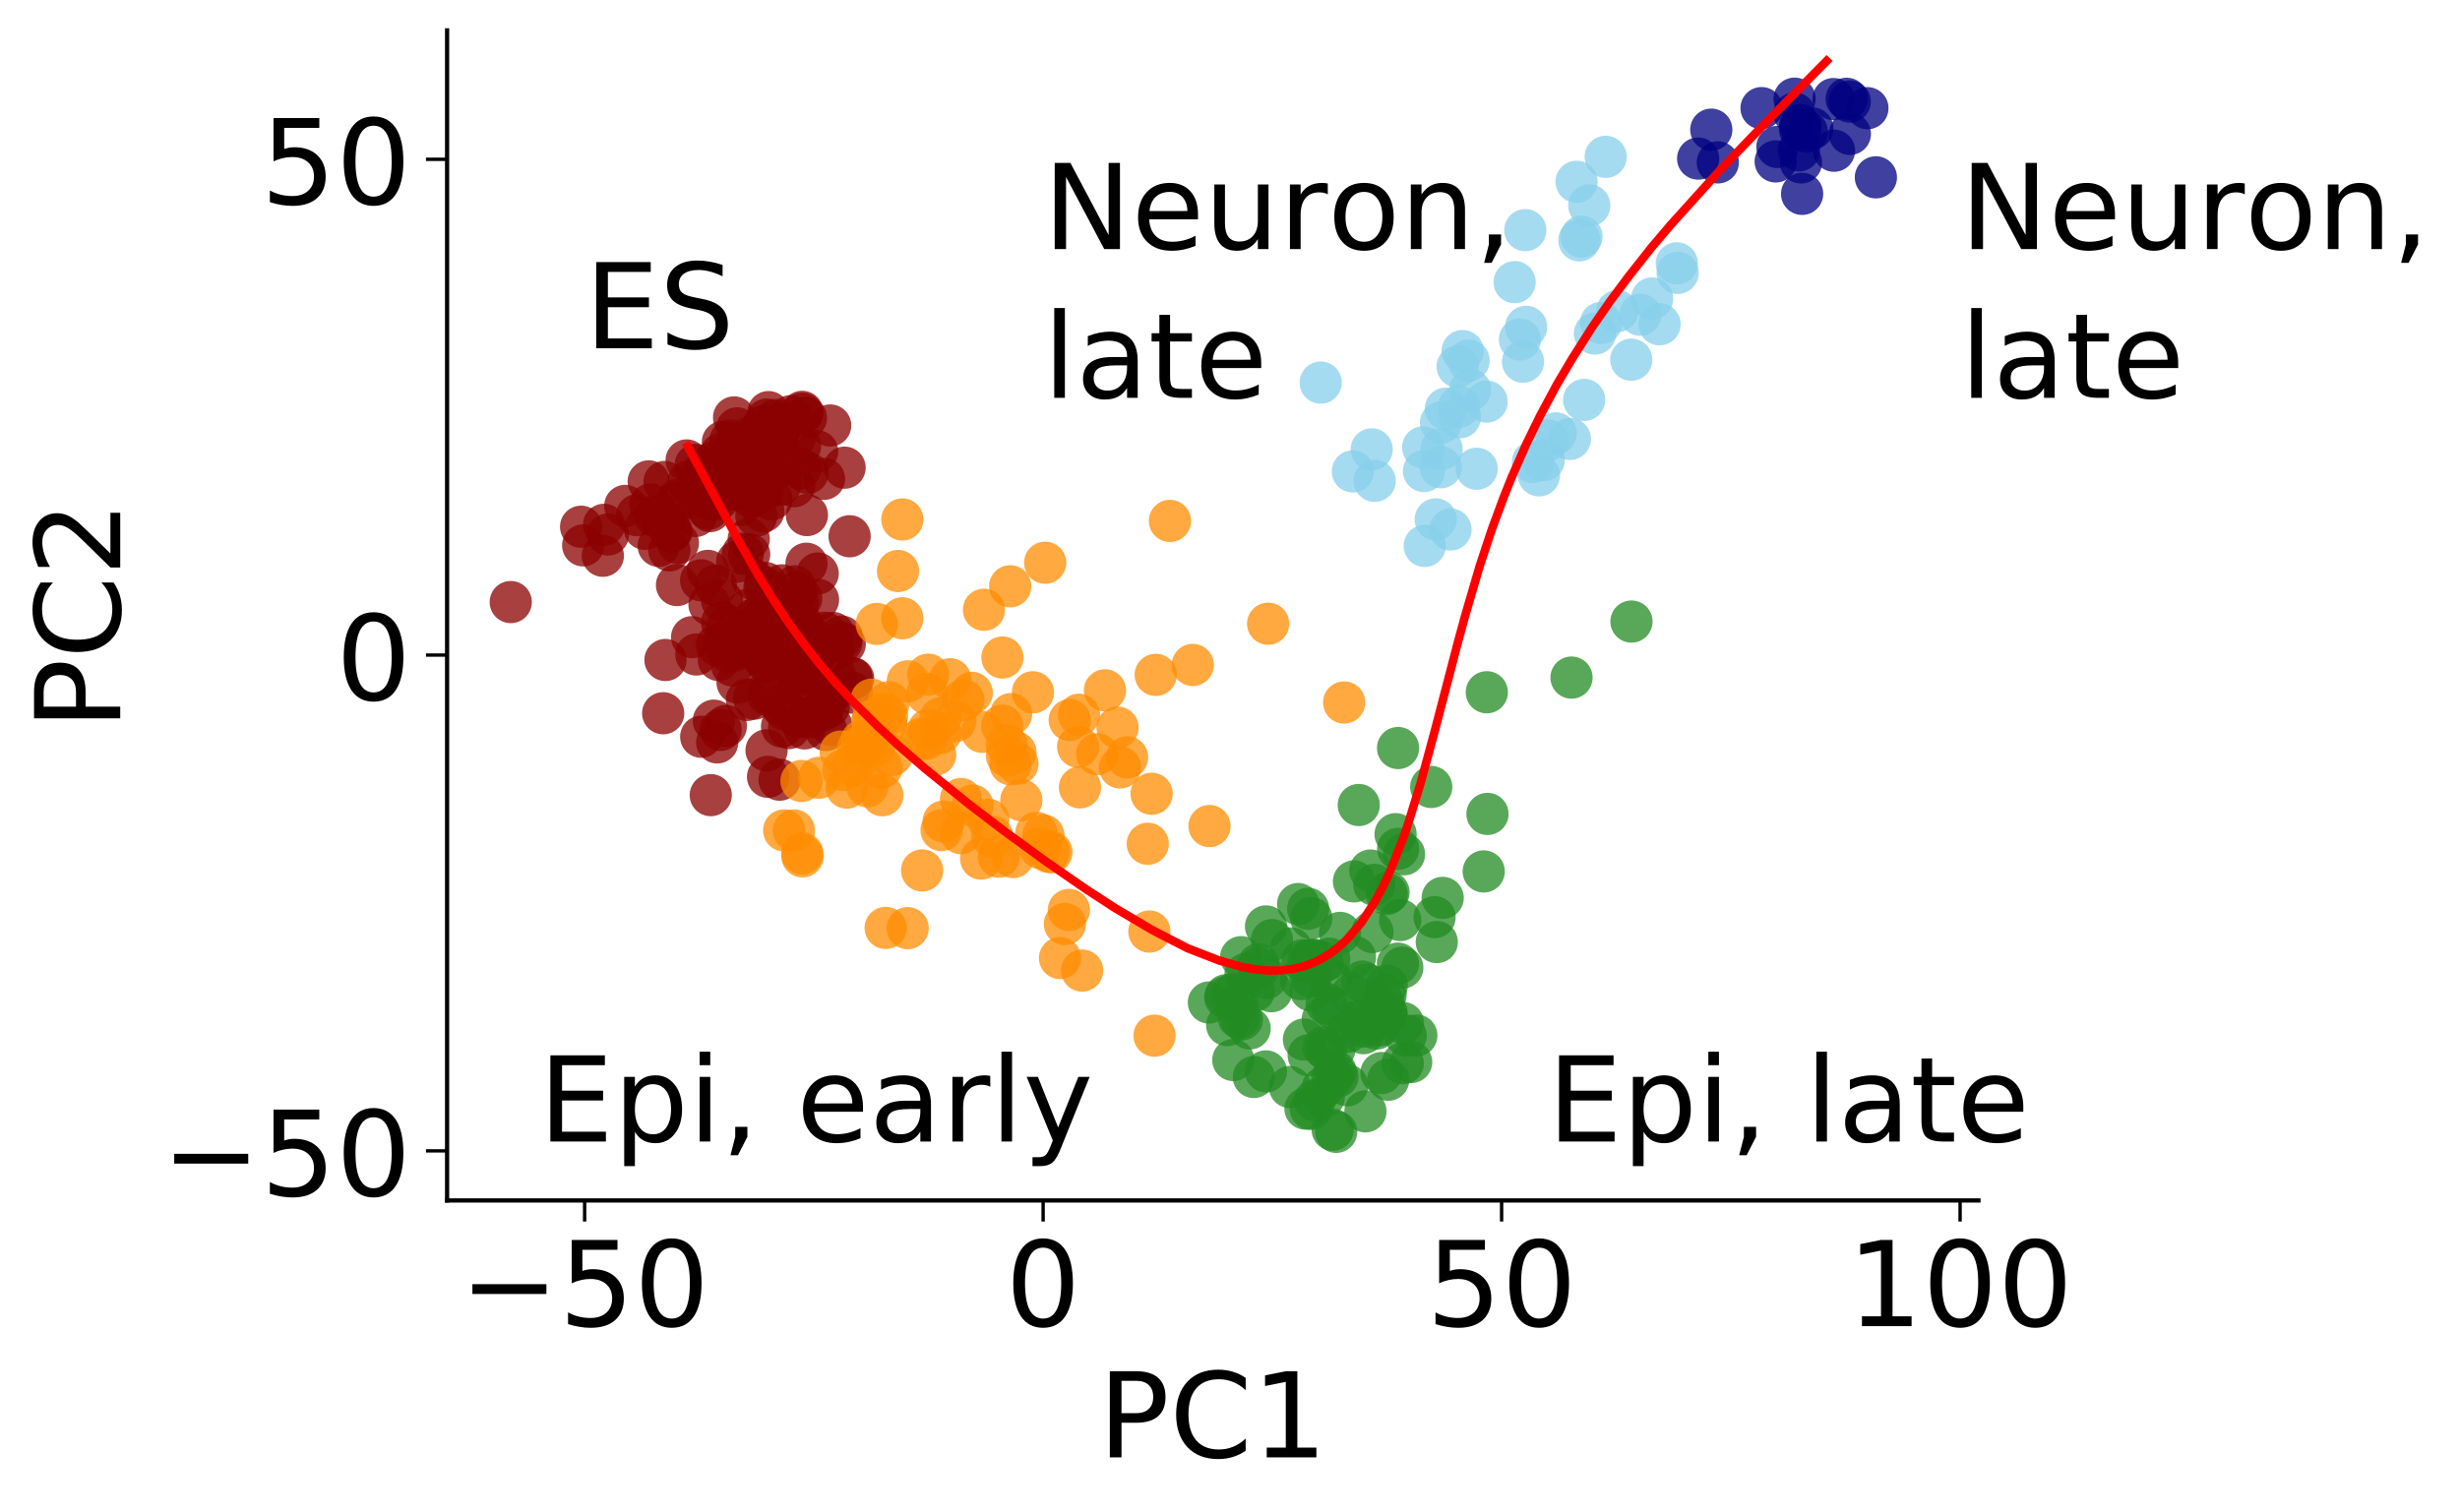 <?xml version="1.0" encoding="utf-8" standalone="no"?>
<!DOCTYPE svg PUBLIC "-//W3C//DTD SVG 1.1//EN"
  "http://www.w3.org/Graphics/SVG/1.1/DTD/svg11.dtd">
<!-- Created with matplotlib (https://matplotlib.org/) -->
<svg height="358.298pt" version="1.1" viewBox="0 0 582.648 358.298" width="582.648pt" xmlns="http://www.w3.org/2000/svg" xmlns:xlink="http://www.w3.org/1999/xlink">
 <defs>
  <style type="text/css">
*{stroke-linecap:butt;stroke-linejoin:round;}
  </style>
 </defs>
 <g id="figure_1">
  <g id="patch_1">
   <path d="M 0 358.298 
L 582.648 358.298 
L 582.648 0 
L 0 0 
z
" style="fill:none;"/>
  </g>
  <g id="axes_1">
   <g id="patch_2">
    <path d="M 105.892 284.4 
L 468.592 284.4 
L 468.592 7.2 
L 105.892 7.2 
z
" style="fill:none;"/>
   </g>
   <g id="PathCollection_1">
    <defs>
     <path d="M 0 5 
C 1.326 5 2.598 4.473 3.536 3.536 
C 4.473 2.598 5 1.326 5 0 
C 5 -1.326 4.473 -2.598 3.536 -3.536 
C 2.598 -4.473 1.326 -5 0 -5 
C -1.326 -5 -2.598 -4.473 -3.536 -3.536 
C -4.473 -2.598 -5 -1.326 -5 0 
C -5 1.326 -4.473 2.598 -3.536 3.536 
C -2.598 4.473 -1.326 5 0 5 
z
" id="C0_0_3058508010"/>
    </defs>
    <g clip-path="url(#p9ae1bc8f22)">
     <use style="fill:#8b0000;fill-opacity:0.75;" x="173.866" xlink:href="#C0_0_3058508010" y="98.899"/>
    </g>
    <g clip-path="url(#p9ae1bc8f22)">
     <use style="fill:#8b0000;fill-opacity:0.75;" x="153.648" xlink:href="#C0_0_3058508010" y="114.044"/>
    </g>
    <g clip-path="url(#p9ae1bc8f22)">
     <use style="fill:#8b0000;fill-opacity:0.75;" x="174.576" xlink:href="#C0_0_3058508010" y="101.493"/>
    </g>
    <g clip-path="url(#p9ae1bc8f22)">
     <use style="fill:#8b0000;fill-opacity:0.75;" x="162.625" xlink:href="#C0_0_3058508010" y="109.082"/>
    </g>
    <g clip-path="url(#p9ae1bc8f22)">
     <use style="fill:#8b0000;fill-opacity:0.75;" x="137.636" xlink:href="#C0_0_3058508010" y="124.792"/>
    </g>
    <g clip-path="url(#p9ae1bc8f22)">
     <use style="fill:#8b0000;fill-opacity:0.75;" x="182.022" xlink:href="#C0_0_3058508010" y="97.637"/>
    </g>
    <g clip-path="url(#p9ae1bc8f22)">
     <use style="fill:#8b0000;fill-opacity:0.75;" x="171.226" xlink:href="#C0_0_3058508010" y="104.701"/>
    </g>
    <g clip-path="url(#p9ae1bc8f22)">
     <use style="fill:#8b0000;fill-opacity:0.75;" x="148.094" xlink:href="#C0_0_3058508010" y="119.857"/>
    </g>
    <g clip-path="url(#p9ae1bc8f22)">
     <use style="fill:#8b0000;fill-opacity:0.75;" x="172.981" xlink:href="#C0_0_3058508010" y="104.398"/>
    </g>
    <g clip-path="url(#p9ae1bc8f22)">
     <use style="fill:#8b0000;fill-opacity:0.75;" x="157.386" xlink:href="#C0_0_3058508010" y="114.183"/>
    </g>
    <g clip-path="url(#p9ae1bc8f22)">
     <use style="fill:#8b0000;fill-opacity:0.75;" x="181.638" xlink:href="#C0_0_3058508010" y="99.388"/>
    </g>
    <g clip-path="url(#p9ae1bc8f22)">
     <use style="fill:#8b0000;fill-opacity:0.75;" x="164.777" xlink:href="#C0_0_3058508010" y="110.138"/>
    </g>
    <g clip-path="url(#p9ae1bc8f22)">
     <use style="fill:#8b0000;fill-opacity:0.75;" x="143.07" xlink:href="#C0_0_3058508010" y="124.336"/>
    </g>
    <g clip-path="url(#p9ae1bc8f22)">
     <use style="fill:#8b0000;fill-opacity:0.75;" x="180.75" xlink:href="#C0_0_3058508010" y="100.948"/>
    </g>
    <g clip-path="url(#p9ae1bc8f22)">
     <use style="fill:#8b0000;fill-opacity:0.75;" x="170.687" xlink:href="#C0_0_3058508010" y="107.638"/>
    </g>
    <g clip-path="url(#p9ae1bc8f22)">
     <use style="fill:#8b0000;fill-opacity:0.75;" x="183.717" xlink:href="#C0_0_3058508010" y="99.519"/>
    </g>
    <g clip-path="url(#p9ae1bc8f22)">
     <use style="fill:#8b0000;fill-opacity:0.75;" x="178.166" xlink:href="#C0_0_3058508010" y="103.346"/>
    </g>
    <g clip-path="url(#p9ae1bc8f22)">
     <use style="fill:#8b0000;fill-opacity:0.75;" x="168.893" xlink:href="#C0_0_3058508010" y="109.698"/>
    </g>
    <g clip-path="url(#p9ae1bc8f22)">
     <use style="fill:#8b0000;fill-opacity:0.75;" x="173.236" xlink:href="#C0_0_3058508010" y="107.232"/>
    </g>
    <g clip-path="url(#p9ae1bc8f22)">
     <use style="fill:#8b0000;fill-opacity:0.75;" x="138.125" xlink:href="#C0_0_3058508010" y="129.203"/>
    </g>
    <g clip-path="url(#p9ae1bc8f22)">
     <use style="fill:#8b0000;fill-opacity:0.75;" x="187.268" xlink:href="#C0_0_3058508010" y="98.6"/>
    </g>
    <g clip-path="url(#p9ae1bc8f22)">
     <use style="fill:#8b0000;fill-opacity:0.75;" x="154.03" xlink:href="#C0_0_3058508010" y="119.531"/>
    </g>
    <g clip-path="url(#p9ae1bc8f22)">
     <use style="fill:#8b0000;fill-opacity:0.75;" x="166.673" xlink:href="#C0_0_3058508010" y="111.686"/>
    </g>
    <g clip-path="url(#p9ae1bc8f22)">
     <use style="fill:#8b0000;fill-opacity:0.75;" x="175.221" xlink:href="#C0_0_3058508010" y="106.419"/>
    </g>
    <g clip-path="url(#p9ae1bc8f22)">
     <use style="fill:#8b0000;fill-opacity:0.75;" x="163.071" xlink:href="#C0_0_3058508010" y="114.114"/>
    </g>
    <g clip-path="url(#p9ae1bc8f22)">
     <use style="fill:#8b0000;fill-opacity:0.75;" x="183.575" xlink:href="#C0_0_3058508010" y="101.513"/>
    </g>
    <g clip-path="url(#p9ae1bc8f22)">
     <use style="fill:#8b0000;fill-opacity:0.75;" x="189.996" xlink:href="#C0_0_3058508010" y="97.568"/>
    </g>
    <g clip-path="url(#p9ae1bc8f22)">
     <use style="fill:#8b0000;fill-opacity:0.75;" x="150.896" xlink:href="#C0_0_3058508010" y="122.054"/>
    </g>
    <g clip-path="url(#p9ae1bc8f22)">
     <use style="fill:#8b0000;fill-opacity:0.75;" x="175.926" xlink:href="#C0_0_3058508010" y="106.506"/>
    </g>
    <g clip-path="url(#p9ae1bc8f22)">
     <use style="fill:#8b0000;fill-opacity:0.75;" x="143.996" xlink:href="#C0_0_3058508010" y="126.632"/>
    </g>
    <g clip-path="url(#p9ae1bc8f22)">
     <use style="fill:#8b0000;fill-opacity:0.75;" x="189.967" xlink:href="#C0_0_3058508010" y="97.991"/>
    </g>
    <g clip-path="url(#p9ae1bc8f22)">
     <use style="fill:#8b0000;fill-opacity:0.75;" x="184.699" xlink:href="#C0_0_3058508010" y="101.566"/>
    </g>
    <g clip-path="url(#p9ae1bc8f22)">
     <use style="fill:#8b0000;fill-opacity:0.75;" x="179.674" xlink:href="#C0_0_3058508010" y="104.776"/>
    </g>
    <g clip-path="url(#p9ae1bc8f22)">
     <use style="fill:#8b0000;fill-opacity:0.75;" x="175.748" xlink:href="#C0_0_3058508010" y="107.379"/>
    </g>
    <g clip-path="url(#p9ae1bc8f22)">
     <use style="fill:#8b0000;fill-opacity:0.75;" x="170.92" xlink:href="#C0_0_3058508010" y="110.759"/>
    </g>
    <g clip-path="url(#p9ae1bc8f22)">
     <use style="fill:#8b0000;fill-opacity:0.75;" x="165.534" xlink:href="#C0_0_3058508010" y="114.299"/>
    </g>
    <g clip-path="url(#p9ae1bc8f22)">
     <use style="fill:#8b0000;fill-opacity:0.75;" x="170.873" xlink:href="#C0_0_3058508010" y="111.207"/>
    </g>
    <g clip-path="url(#p9ae1bc8f22)">
     <use style="fill:#8b0000;fill-opacity:0.75;" x="120.972" xlink:href="#C0_0_3058508010" y="142.637"/>
    </g>
    <g clip-path="url(#p9ae1bc8f22)">
     <use style="fill:#8b0000;fill-opacity:0.75;" x="190.899" xlink:href="#C0_0_3058508010" y="98.993"/>
    </g>
    <g clip-path="url(#p9ae1bc8f22)">
     <use style="fill:#8b0000;fill-opacity:0.75;" x="167.113" xlink:href="#C0_0_3058508010" y="113.903"/>
    </g>
    <g clip-path="url(#p9ae1bc8f22)">
     <use style="fill:#8b0000;fill-opacity:0.75;" x="160.497" xlink:href="#C0_0_3058508010" y="118.448"/>
    </g>
    <g clip-path="url(#p9ae1bc8f22)">
     <use style="fill:#8b0000;fill-opacity:0.75;" x="172.201" xlink:href="#C0_0_3058508010" y="111.238"/>
    </g>
    <g clip-path="url(#p9ae1bc8f22)">
     <use style="fill:#8b0000;fill-opacity:0.75;" x="160.147" xlink:href="#C0_0_3058508010" y="119.151"/>
    </g>
    <g clip-path="url(#p9ae1bc8f22)">
     <use style="fill:#8b0000;fill-opacity:0.75;" x="155.233" xlink:href="#C0_0_3058508010" y="122.356"/>
    </g>
    <g clip-path="url(#p9ae1bc8f22)">
     <use style="fill:#8b0000;fill-opacity:0.75;" x="156.035" xlink:href="#C0_0_3058508010" y="122.18"/>
    </g>
    <g clip-path="url(#p9ae1bc8f22)">
     <use style="fill:#8b0000;fill-opacity:0.75;" x="184.33" xlink:href="#C0_0_3058508010" y="104.589"/>
    </g>
    <g clip-path="url(#p9ae1bc8f22)">
     <use style="fill:#8b0000;fill-opacity:0.75;" x="165.242" xlink:href="#C0_0_3058508010" y="116.642"/>
    </g>
    <g clip-path="url(#p9ae1bc8f22)">
     <use style="fill:#8b0000;fill-opacity:0.75;" x="183.949" xlink:href="#C0_0_3058508010" y="104.99"/>
    </g>
    <g clip-path="url(#p9ae1bc8f22)">
     <use style="fill:#8b0000;fill-opacity:0.75;" x="171.357" xlink:href="#C0_0_3058508010" y="112.88"/>
    </g>
    <g clip-path="url(#p9ae1bc8f22)">
     <use style="fill:#8b0000;fill-opacity:0.75;" x="169.199" xlink:href="#C0_0_3058508010" y="114.28"/>
    </g>
    <g clip-path="url(#p9ae1bc8f22)">
     <use style="fill:#8b0000;fill-opacity:0.75;" x="173.361" xlink:href="#C0_0_3058508010" y="111.842"/>
    </g>
    <g clip-path="url(#p9ae1bc8f22)">
     <use style="fill:#8b0000;fill-opacity:0.75;" x="170.464" xlink:href="#C0_0_3058508010" y="113.72"/>
    </g>
    <g clip-path="url(#p9ae1bc8f22)">
     <use style="fill:#8b0000;fill-opacity:0.75;" x="180.605" xlink:href="#C0_0_3058508010" y="107.537"/>
    </g>
    <g clip-path="url(#p9ae1bc8f22)">
     <use style="fill:#8b0000;fill-opacity:0.75;" x="171.013" xlink:href="#C0_0_3058508010" y="113.605"/>
    </g>
    <g clip-path="url(#p9ae1bc8f22)">
     <use style="fill:#8b0000;fill-opacity:0.75;" x="169.324" xlink:href="#C0_0_3058508010" y="114.859"/>
    </g>
    <g clip-path="url(#p9ae1bc8f22)">
     <use style="fill:#8b0000;fill-opacity:0.75;" x="152.745" xlink:href="#C0_0_3058508010" y="125.289"/>
    </g>
    <g clip-path="url(#p9ae1bc8f22)">
     <use style="fill:#8b0000;fill-opacity:0.75;" x="157.523" xlink:href="#C0_0_3058508010" y="122.428"/>
    </g>
    <g clip-path="url(#p9ae1bc8f22)">
     <use style="fill:#8b0000;fill-opacity:0.75;" x="142.787" xlink:href="#C0_0_3058508010" y="131.661"/>
    </g>
    <g clip-path="url(#p9ae1bc8f22)">
     <use style="fill:#8b0000;fill-opacity:0.75;" x="172.325" xlink:href="#C0_0_3058508010" y="113.31"/>
    </g>
    <g clip-path="url(#p9ae1bc8f22)">
     <use style="fill:#8b0000;fill-opacity:0.75;" x="174.846" xlink:href="#C0_0_3058508010" y="111.886"/>
    </g>
    <g clip-path="url(#p9ae1bc8f22)">
     <use style="fill:#8b0000;fill-opacity:0.75;" x="188.253" xlink:href="#C0_0_3058508010" y="103.608"/>
    </g>
    <g clip-path="url(#p9ae1bc8f22)">
     <use style="fill:#8b0000;fill-opacity:0.75;" x="176.981" xlink:href="#C0_0_3058508010" y="110.855"/>
    </g>
    <g clip-path="url(#p9ae1bc8f22)">
     <use style="fill:#8b0000;fill-opacity:0.75;" x="173.566" xlink:href="#C0_0_3058508010" y="113.276"/>
    </g>
    <g clip-path="url(#p9ae1bc8f22)">
     <use style="fill:#8b0000;fill-opacity:0.75;" x="176.091" xlink:href="#C0_0_3058508010" y="111.757"/>
    </g>
    <g clip-path="url(#p9ae1bc8f22)">
     <use style="fill:#8b0000;fill-opacity:0.75;" x="172.706" xlink:href="#C0_0_3058508010" y="114.056"/>
    </g>
    <g clip-path="url(#p9ae1bc8f22)">
     <use style="fill:#8b0000;fill-opacity:0.75;" x="177.929" xlink:href="#C0_0_3058508010" y="110.894"/>
    </g>
    <g clip-path="url(#p9ae1bc8f22)">
     <use style="fill:#8b0000;fill-opacity:0.75;" x="174.515" xlink:href="#C0_0_3058508010" y="113.241"/>
    </g>
    <g clip-path="url(#p9ae1bc8f22)">
     <use style="fill:#8b0000;fill-opacity:0.75;" x="168.993" xlink:href="#C0_0_3058508010" y="116.807"/>
    </g>
    <g clip-path="url(#p9ae1bc8f22)">
     <use style="fill:#8b0000;fill-opacity:0.75;" x="167.326" xlink:href="#C0_0_3058508010" y="117.882"/>
    </g>
    <g clip-path="url(#p9ae1bc8f22)">
     <use style="fill:#8b0000;fill-opacity:0.75;" x="172.134" xlink:href="#C0_0_3058508010" y="115.39"/>
    </g>
    <g clip-path="url(#p9ae1bc8f22)">
     <use style="fill:#8b0000;fill-opacity:0.75;" x="170.834" xlink:href="#C0_0_3058508010" y="116.413"/>
    </g>
    <g clip-path="url(#p9ae1bc8f22)">
     <use style="fill:#8b0000;fill-opacity:0.75;" x="172.796" xlink:href="#C0_0_3058508010" y="115.187"/>
    </g>
    <g clip-path="url(#p9ae1bc8f22)">
     <use style="fill:#8b0000;fill-opacity:0.75;" x="181.946" xlink:href="#C0_0_3058508010" y="109.561"/>
    </g>
    <g clip-path="url(#p9ae1bc8f22)">
     <use style="fill:#8b0000;fill-opacity:0.75;" x="168.375" xlink:href="#C0_0_3058508010" y="118.363"/>
    </g>
    <g clip-path="url(#p9ae1bc8f22)">
     <use style="fill:#8b0000;fill-opacity:0.75;" x="180.996" xlink:href="#C0_0_3058508010" y="110.532"/>
    </g>
    <g clip-path="url(#p9ae1bc8f22)">
     <use style="fill:#8b0000;fill-opacity:0.75;" x="196.624" xlink:href="#C0_0_3058508010" y="100.801"/>
    </g>
    <g clip-path="url(#p9ae1bc8f22)">
     <use style="fill:#8b0000;fill-opacity:0.75;" x="177.802" xlink:href="#C0_0_3058508010" y="112.709"/>
    </g>
    <g clip-path="url(#p9ae1bc8f22)">
     <use style="fill:#8b0000;fill-opacity:0.75;" x="172.897" xlink:href="#C0_0_3058508010" y="115.987"/>
    </g>
    <g clip-path="url(#p9ae1bc8f22)">
     <use style="fill:#8b0000;fill-opacity:0.75;" x="189.493" xlink:href="#C0_0_3058508010" y="105.659"/>
    </g>
    <g clip-path="url(#p9ae1bc8f22)">
     <use style="fill:#8b0000;fill-opacity:0.75;" x="170.118" xlink:href="#C0_0_3058508010" y="118.255"/>
    </g>
    <g clip-path="url(#p9ae1bc8f22)">
     <use style="fill:#8b0000;fill-opacity:0.75;" x="180.013" xlink:href="#C0_0_3058508010" y="112.056"/>
    </g>
    <g clip-path="url(#p9ae1bc8f22)">
     <use style="fill:#8b0000;fill-opacity:0.75;" x="158.82" xlink:href="#C0_0_3058508010" y="125.804"/>
    </g>
    <g clip-path="url(#p9ae1bc8f22)">
     <use style="fill:#8b0000;fill-opacity:0.75;" x="174.422" xlink:href="#C0_0_3058508010" y="116.017"/>
    </g>
    <g clip-path="url(#p9ae1bc8f22)">
     <use style="fill:#8b0000;fill-opacity:0.75;" x="179.941" xlink:href="#C0_0_3058508010" y="112.642"/>
    </g>
    <g clip-path="url(#p9ae1bc8f22)">
     <use style="fill:#8b0000;fill-opacity:0.75;" x="164.75" xlink:href="#C0_0_3058508010" y="122.241"/>
    </g>
    <g clip-path="url(#p9ae1bc8f22)">
     <use style="fill:#8b0000;fill-opacity:0.75;" x="159.053" xlink:href="#C0_0_3058508010" y="125.883"/>
    </g>
    <g clip-path="url(#p9ae1bc8f22)">
     <use style="fill:#8b0000;fill-opacity:0.75;" x="167.73" xlink:href="#C0_0_3058508010" y="120.548"/>
    </g>
    <g clip-path="url(#p9ae1bc8f22)">
     <use style="fill:#8b0000;fill-opacity:0.75;" x="176.515" xlink:href="#C0_0_3058508010" y="115.546"/>
    </g>
    <g clip-path="url(#p9ae1bc8f22)">
     <use style="fill:#8b0000;fill-opacity:0.75;" x="185.76" xlink:href="#C0_0_3058508010" y="109.798"/>
    </g>
    <g clip-path="url(#p9ae1bc8f22)">
     <use style="fill:#8b0000;fill-opacity:0.75;" x="182.459" xlink:href="#C0_0_3058508010" y="112.01"/>
    </g>
    <g clip-path="url(#p9ae1bc8f22)">
     <use style="fill:#8b0000;fill-opacity:0.75;" x="168.172" xlink:href="#C0_0_3058508010" y="121.09"/>
    </g>
    <g clip-path="url(#p9ae1bc8f22)">
     <use style="fill:#8b0000;fill-opacity:0.75;" x="156.01" xlink:href="#C0_0_3058508010" y="129.321"/>
    </g>
    <g clip-path="url(#p9ae1bc8f22)">
     <use style="fill:#8b0000;fill-opacity:0.75;" x="178.391" xlink:href="#C0_0_3058508010" y="116.237"/>
    </g>
    <g clip-path="url(#p9ae1bc8f22)">
     <use style="fill:#8b0000;fill-opacity:0.75;" x="193.534" xlink:href="#C0_0_3058508010" y="106.92"/>
    </g>
    <g clip-path="url(#p9ae1bc8f22)">
     <use style="fill:#8b0000;fill-opacity:0.75;" x="160.563" xlink:href="#C0_0_3058508010" y="128.623"/>
    </g>
    <g clip-path="url(#p9ae1bc8f22)">
     <use style="fill:#8b0000;fill-opacity:0.75;" x="177.882" xlink:href="#C0_0_3058508010" y="117.737"/>
    </g>
    <g clip-path="url(#p9ae1bc8f22)">
     <use style="fill:#8b0000;fill-opacity:0.75;" x="179.839" xlink:href="#C0_0_3058508010" y="116.61"/>
    </g>
    <g clip-path="url(#p9ae1bc8f22)">
     <use style="fill:#8b0000;fill-opacity:0.75;" x="180.585" xlink:href="#C0_0_3058508010" y="116.276"/>
    </g>
    <g clip-path="url(#p9ae1bc8f22)">
     <use style="fill:#8b0000;fill-opacity:0.75;" x="175.371" xlink:href="#C0_0_3058508010" y="119.641"/>
    </g>
    <g clip-path="url(#p9ae1bc8f22)">
     <use style="fill:#8b0000;fill-opacity:0.75;" x="158.532" xlink:href="#C0_0_3058508010" y="130.388"/>
    </g>
    <g clip-path="url(#p9ae1bc8f22)">
     <use style="fill:#8b0000;fill-opacity:0.75;" x="189.536" xlink:href="#C0_0_3058508010" y="110.973"/>
    </g>
    <g clip-path="url(#p9ae1bc8f22)">
     <use style="fill:#8b0000;fill-opacity:0.75;" x="184.797" xlink:href="#C0_0_3058508010" y="114.873"/>
    </g>
    <g clip-path="url(#p9ae1bc8f22)">
     <use style="fill:#8b0000;fill-opacity:0.75;" x="191.286" xlink:href="#C0_0_3058508010" y="112.034"/>
    </g>
    <g clip-path="url(#p9ae1bc8f22)">
     <use style="fill:#8b0000;fill-opacity:0.75;" x="182.739" xlink:href="#C0_0_3058508010" y="118.315"/>
    </g>
    <g clip-path="url(#p9ae1bc8f22)">
     <use style="fill:#8b0000;fill-opacity:0.75;" x="188.084" xlink:href="#C0_0_3058508010" y="115.195"/>
    </g>
    <g clip-path="url(#p9ae1bc8f22)">
     <use style="fill:#8b0000;fill-opacity:0.75;" x="179.14" xlink:href="#C0_0_3058508010" y="122.179"/>
    </g>
    <g clip-path="url(#p9ae1bc8f22)">
     <use style="fill:#8b0000;fill-opacity:0.75;" x="180.803" xlink:href="#C0_0_3058508010" y="121.152"/>
    </g>
    <g clip-path="url(#p9ae1bc8f22)">
     <use style="fill:#8b0000;fill-opacity:0.75;" x="195.161" xlink:href="#C0_0_3058508010" y="113.442"/>
    </g>
    <g clip-path="url(#p9ae1bc8f22)">
     <use style="fill:#8b0000;fill-opacity:0.75;" x="200.042" xlink:href="#C0_0_3058508010" y="110.799"/>
    </g>
    <g clip-path="url(#p9ae1bc8f22)">
     <use style="fill:#8b0000;fill-opacity:0.75;" x="160.347" xlink:href="#C0_0_3058508010" y="138.605"/>
    </g>
    <g clip-path="url(#p9ae1bc8f22)">
     <use style="fill:#8b0000;fill-opacity:0.75;" x="177.337" xlink:href="#C0_0_3058508010" y="127.706"/>
    </g>
    <g clip-path="url(#p9ae1bc8f22)">
     <use style="fill:#8b0000;fill-opacity:0.75;" x="167.667" xlink:href="#C0_0_3058508010" y="135.251"/>
    </g>
    <g clip-path="url(#p9ae1bc8f22)">
     <use style="fill:#8b0000;fill-opacity:0.75;" x="166.064" xlink:href="#C0_0_3058508010" y="137.479"/>
    </g>
    <g clip-path="url(#p9ae1bc8f22)">
     <use style="fill:#8b0000;fill-opacity:0.75;" x="175.938" xlink:href="#C0_0_3058508010" y="131.179"/>
    </g>
    <g clip-path="url(#p9ae1bc8f22)">
     <use style="fill:#8b0000;fill-opacity:0.75;" x="191.117" xlink:href="#C0_0_3058508010" y="122.026"/>
    </g>
    <g clip-path="url(#p9ae1bc8f22)">
     <use style="fill:#8b0000;fill-opacity:0.75;" x="174.595" xlink:href="#C0_0_3058508010" y="133.053"/>
    </g>
    <g clip-path="url(#p9ae1bc8f22)">
     <use style="fill:#8b0000;fill-opacity:0.75;" x="177.439" xlink:href="#C0_0_3058508010" y="131.315"/>
    </g>
    <g clip-path="url(#p9ae1bc8f22)">
     <use style="fill:#8b0000;fill-opacity:0.75;" x="169.568" xlink:href="#C0_0_3058508010" y="138.726"/>
    </g>
    <g clip-path="url(#p9ae1bc8f22)">
     <use style="fill:#8b0000;fill-opacity:0.75;" x="168.036" xlink:href="#C0_0_3058508010" y="143.205"/>
    </g>
    <g clip-path="url(#p9ae1bc8f22)">
     <use style="fill:#8b0000;fill-opacity:0.75;" x="178.142" xlink:href="#C0_0_3058508010" y="137.1"/>
    </g>
    <g clip-path="url(#p9ae1bc8f22)">
     <use style="fill:#8b0000;fill-opacity:0.75;" x="171.016" xlink:href="#C0_0_3058508010" y="142.231"/>
    </g>
    <g clip-path="url(#p9ae1bc8f22)">
     <use style="fill:#8b0000;fill-opacity:0.75;" x="181.333" xlink:href="#C0_0_3058508010" y="138.116"/>
    </g>
    <g clip-path="url(#p9ae1bc8f22)">
     <use style="fill:#8b0000;fill-opacity:0.75;" x="163.928" xlink:href="#C0_0_3058508010" y="150.954"/>
    </g>
    <g clip-path="url(#p9ae1bc8f22)">
     <use style="fill:#8b0000;fill-opacity:0.75;" x="181.057" xlink:href="#C0_0_3058508010" y="139.187"/>
    </g>
    <g clip-path="url(#p9ae1bc8f22)">
     <use style="fill:#8b0000;fill-opacity:0.75;" x="157.613" xlink:href="#C0_0_3058508010" y="156.364"/>
    </g>
    <g clip-path="url(#p9ae1bc8f22)">
     <use style="fill:#8b0000;fill-opacity:0.75;" x="171.027" xlink:href="#C0_0_3058508010" y="147.449"/>
    </g>
    <g clip-path="url(#p9ae1bc8f22)">
     <use style="fill:#8b0000;fill-opacity:0.75;" x="191.018" xlink:href="#C0_0_3058508010" y="133.557"/>
    </g>
    <g clip-path="url(#p9ae1bc8f22)">
     <use style="fill:#8b0000;fill-opacity:0.75;" x="177.136" xlink:href="#C0_0_3058508010" y="144.463"/>
    </g>
    <g clip-path="url(#p9ae1bc8f22)">
     <use style="fill:#8b0000;fill-opacity:0.75;" x="185.166" xlink:href="#C0_0_3058508010" y="138.667"/>
    </g>
    <g clip-path="url(#p9ae1bc8f22)">
     <use style="fill:#8b0000;fill-opacity:0.75;" x="201.234" xlink:href="#C0_0_3058508010" y="127.048"/>
    </g>
    <g clip-path="url(#p9ae1bc8f22)">
     <use style="fill:#8b0000;fill-opacity:0.75;" x="172.311" xlink:href="#C0_0_3058508010" y="148.332"/>
    </g>
    <g clip-path="url(#p9ae1bc8f22)">
     <use style="fill:#8b0000;fill-opacity:0.75;" x="164.933" xlink:href="#C0_0_3058508010" y="155.056"/>
    </g>
    <g clip-path="url(#p9ae1bc8f22)">
     <use style="fill:#8b0000;fill-opacity:0.75;" x="188.226" xlink:href="#C0_0_3058508010" y="138.904"/>
    </g>
    <g clip-path="url(#p9ae1bc8f22)">
     <use style="fill:#8b0000;fill-opacity:0.75;" x="169.805" xlink:href="#C0_0_3058508010" y="152.794"/>
    </g>
    <g clip-path="url(#p9ae1bc8f22)">
     <use style="fill:#8b0000;fill-opacity:0.75;" x="171.549" xlink:href="#C0_0_3058508010" y="152.042"/>
    </g>
    <g clip-path="url(#p9ae1bc8f22)">
     <use style="fill:#8b0000;fill-opacity:0.75;" x="178.796" xlink:href="#C0_0_3058508010" y="146.581"/>
    </g>
    <g clip-path="url(#p9ae1bc8f22)">
     <use style="fill:#8b0000;fill-opacity:0.75;" x="180.39" xlink:href="#C0_0_3058508010" y="145.57"/>
    </g>
    <g clip-path="url(#p9ae1bc8f22)">
     <use style="fill:#8b0000;fill-opacity:0.75;" x="193.666" xlink:href="#C0_0_3058508010" y="135.872"/>
    </g>
    <g clip-path="url(#p9ae1bc8f22)">
     <use style="fill:#8b0000;fill-opacity:0.75;" x="183.718" xlink:href="#C0_0_3058508010" y="143.439"/>
    </g>
    <g clip-path="url(#p9ae1bc8f22)">
     <use style="fill:#8b0000;fill-opacity:0.75;" x="173.308" xlink:href="#C0_0_3058508010" y="151.576"/>
    </g>
    <g clip-path="url(#p9ae1bc8f22)">
     <use style="fill:#8b0000;fill-opacity:0.75;" x="188.483" xlink:href="#C0_0_3058508010" y="140.456"/>
    </g>
    <g clip-path="url(#p9ae1bc8f22)">
     <use style="fill:#8b0000;fill-opacity:0.75;" x="180.358" xlink:href="#C0_0_3058508010" y="147.036"/>
    </g>
    <g clip-path="url(#p9ae1bc8f22)">
     <use style="fill:#8b0000;fill-opacity:0.75;" x="178.661" xlink:href="#C0_0_3058508010" y="148.476"/>
    </g>
    <g clip-path="url(#p9ae1bc8f22)">
     <use style="fill:#8b0000;fill-opacity:0.75;" x="184.317" xlink:href="#C0_0_3058508010" y="144.422"/>
    </g>
    <g clip-path="url(#p9ae1bc8f22)">
     <use style="fill:#8b0000;fill-opacity:0.75;" x="175.436" xlink:href="#C0_0_3058508010" y="151.924"/>
    </g>
    <g clip-path="url(#p9ae1bc8f22)">
     <use style="fill:#8b0000;fill-opacity:0.75;" x="172.418" xlink:href="#C0_0_3058508010" y="154.302"/>
    </g>
    <g clip-path="url(#p9ae1bc8f22)">
     <use style="fill:#8b0000;fill-opacity:0.75;" x="170.258" xlink:href="#C0_0_3058508010" y="156.372"/>
    </g>
    <g clip-path="url(#p9ae1bc8f22)">
     <use style="fill:#8b0000;fill-opacity:0.75;" x="173.671" xlink:href="#C0_0_3058508010" y="154.224"/>
    </g>
    <g clip-path="url(#p9ae1bc8f22)">
     <use style="fill:#8b0000;fill-opacity:0.75;" x="189.776" xlink:href="#C0_0_3058508010" y="141.742"/>
    </g>
    <g clip-path="url(#p9ae1bc8f22)">
     <use style="fill:#8b0000;fill-opacity:0.75;" x="188.983" xlink:href="#C0_0_3058508010" y="142.683"/>
    </g>
    <g clip-path="url(#p9ae1bc8f22)">
     <use style="fill:#8b0000;fill-opacity:0.75;" x="178.743" xlink:href="#C0_0_3058508010" y="150.865"/>
    </g>
    <g clip-path="url(#p9ae1bc8f22)">
     <use style="fill:#8b0000;fill-opacity:0.75;" x="183.835" xlink:href="#C0_0_3058508010" y="147.321"/>
    </g>
    <g clip-path="url(#p9ae1bc8f22)">
     <use style="fill:#8b0000;fill-opacity:0.75;" x="179.663" xlink:href="#C0_0_3058508010" y="151.028"/>
    </g>
    <g clip-path="url(#p9ae1bc8f22)">
     <use style="fill:#8b0000;fill-opacity:0.75;" x="157.075" xlink:href="#C0_0_3058508010" y="168.974"/>
    </g>
    <g clip-path="url(#p9ae1bc8f22)">
     <use style="fill:#8b0000;fill-opacity:0.75;" x="182.706" xlink:href="#C0_0_3058508010" y="149.056"/>
    </g>
    <g clip-path="url(#p9ae1bc8f22)">
     <use style="fill:#8b0000;fill-opacity:0.75;" x="173.428" xlink:href="#C0_0_3058508010" y="157.657"/>
    </g>
    <g clip-path="url(#p9ae1bc8f22)">
     <use style="fill:#8b0000;fill-opacity:0.75;" x="184.795" xlink:href="#C0_0_3058508010" y="148.615"/>
    </g>
    <g clip-path="url(#p9ae1bc8f22)">
     <use style="fill:#8b0000;fill-opacity:0.75;" x="193.743" xlink:href="#C0_0_3058508010" y="142.099"/>
    </g>
    <g clip-path="url(#p9ae1bc8f22)">
     <use style="fill:#8b0000;fill-opacity:0.75;" x="180.079" xlink:href="#C0_0_3058508010" y="154.896"/>
    </g>
    <g clip-path="url(#p9ae1bc8f22)">
     <use style="fill:#8b0000;fill-opacity:0.75;" x="187.193" xlink:href="#C0_0_3058508010" y="150.551"/>
    </g>
    <g clip-path="url(#p9ae1bc8f22)">
     <use style="fill:#8b0000;fill-opacity:0.75;" x="189.378" xlink:href="#C0_0_3058508010" y="148.811"/>
    </g>
    <g clip-path="url(#p9ae1bc8f22)">
     <use style="fill:#8b0000;fill-opacity:0.75;" x="190.208" xlink:href="#C0_0_3058508010" y="148.176"/>
    </g>
    <g clip-path="url(#p9ae1bc8f22)">
     <use style="fill:#8b0000;fill-opacity:0.75;" x="174.689" xlink:href="#C0_0_3058508010" y="161.706"/>
    </g>
    <g clip-path="url(#p9ae1bc8f22)">
     <use style="fill:#8b0000;fill-opacity:0.75;" x="181.958" xlink:href="#C0_0_3058508010" y="155.649"/>
    </g>
    <g clip-path="url(#p9ae1bc8f22)">
     <use style="fill:#8b0000;fill-opacity:0.75;" x="181.597" xlink:href="#C0_0_3058508010" y="156.457"/>
    </g>
    <g clip-path="url(#p9ae1bc8f22)">
     <use style="fill:#8b0000;fill-opacity:0.75;" x="181.512" xlink:href="#C0_0_3058508010" y="156.888"/>
    </g>
    <g clip-path="url(#p9ae1bc8f22)">
     <use style="fill:#8b0000;fill-opacity:0.75;" x="189.658" xlink:href="#C0_0_3058508010" y="150.373"/>
    </g>
    <g clip-path="url(#p9ae1bc8f22)">
     <use style="fill:#8b0000;fill-opacity:0.75;" x="184.042" xlink:href="#C0_0_3058508010" y="155.797"/>
    </g>
    <g clip-path="url(#p9ae1bc8f22)">
     <use style="fill:#8b0000;fill-opacity:0.75;" x="187.555" xlink:href="#C0_0_3058508010" y="153.882"/>
    </g>
    <g clip-path="url(#p9ae1bc8f22)">
     <use style="fill:#8b0000;fill-opacity:0.75;" x="169.076" xlink:href="#C0_0_3058508010" y="170.735"/>
    </g>
    <g clip-path="url(#p9ae1bc8f22)">
     <use style="fill:#8b0000;fill-opacity:0.75;" x="192.216" xlink:href="#C0_0_3058508010" y="151.115"/>
    </g>
    <g clip-path="url(#p9ae1bc8f22)">
     <use style="fill:#8b0000;fill-opacity:0.75;" x="166.083" xlink:href="#C0_0_3058508010" y="174.542"/>
    </g>
    <g clip-path="url(#p9ae1bc8f22)">
     <use style="fill:#8b0000;fill-opacity:0.75;" x="176.916" xlink:href="#C0_0_3058508010" y="165.817"/>
    </g>
    <g clip-path="url(#p9ae1bc8f22)">
     <use style="fill:#8b0000;fill-opacity:0.75;" x="195.353" xlink:href="#C0_0_3058508010" y="149.906"/>
    </g>
    <g clip-path="url(#p9ae1bc8f22)">
     <use style="fill:#8b0000;fill-opacity:0.75;" x="187.447" xlink:href="#C0_0_3058508010" y="157.322"/>
    </g>
    <g clip-path="url(#p9ae1bc8f22)">
     <use style="fill:#8b0000;fill-opacity:0.75;" x="178.64" xlink:href="#C0_0_3058508010" y="165.526"/>
    </g>
    <g clip-path="url(#p9ae1bc8f22)">
     <use style="fill:#8b0000;fill-opacity:0.75;" x="170.683" xlink:href="#C0_0_3058508010" y="172.923"/>
    </g>
    <g clip-path="url(#p9ae1bc8f22)">
     <use style="fill:#8b0000;fill-opacity:0.75;" x="186.046" xlink:href="#C0_0_3058508010" y="159.169"/>
    </g>
    <g clip-path="url(#p9ae1bc8f22)">
     <use style="fill:#8b0000;fill-opacity:0.75;" x="171.921" xlink:href="#C0_0_3058508010" y="171.987"/>
    </g>
    <g clip-path="url(#p9ae1bc8f22)">
     <use style="fill:#8b0000;fill-opacity:0.75;" x="197.297" xlink:href="#C0_0_3058508010" y="149.957"/>
    </g>
    <g clip-path="url(#p9ae1bc8f22)">
     <use style="fill:#8b0000;fill-opacity:0.75;" x="181.953" xlink:href="#C0_0_3058508010" y="164.594"/>
    </g>
    <g clip-path="url(#p9ae1bc8f22)">
     <use style="fill:#8b0000;fill-opacity:0.75;" x="182.6" xlink:href="#C0_0_3058508010" y="164.166"/>
    </g>
    <g clip-path="url(#p9ae1bc8f22)">
     <use style="fill:#8b0000;fill-opacity:0.75;" x="169.873" xlink:href="#C0_0_3058508010" y="175.885"/>
    </g>
    <g clip-path="url(#p9ae1bc8f22)">
     <use style="fill:#8b0000;fill-opacity:0.75;" x="190.792" xlink:href="#C0_0_3058508010" y="156.73"/>
    </g>
    <g clip-path="url(#p9ae1bc8f22)">
     <use style="fill:#8b0000;fill-opacity:0.75;" x="193.469" xlink:href="#C0_0_3058508010" y="154.752"/>
    </g>
    <g clip-path="url(#p9ae1bc8f22)">
     <use style="fill:#8b0000;fill-opacity:0.75;" x="189.786" xlink:href="#C0_0_3058508010" y="158.241"/>
    </g>
    <g clip-path="url(#p9ae1bc8f22)">
     <use style="fill:#8b0000;fill-opacity:0.75;" x="192.556" xlink:href="#C0_0_3058508010" y="155.706"/>
    </g>
    <g clip-path="url(#p9ae1bc8f22)">
     <use style="fill:#8b0000;fill-opacity:0.75;" x="191.362" xlink:href="#C0_0_3058508010" y="157.005"/>
    </g>
    <g clip-path="url(#p9ae1bc8f22)">
     <use style="fill:#8b0000;fill-opacity:0.75;" x="189.095" xlink:href="#C0_0_3058508010" y="160.118"/>
    </g>
    <g clip-path="url(#p9ae1bc8f22)">
     <use style="fill:#8b0000;fill-opacity:0.75;" x="199.37" xlink:href="#C0_0_3058508010" y="150.817"/>
    </g>
    <g clip-path="url(#p9ae1bc8f22)">
     <use style="fill:#8b0000;fill-opacity:0.75;" x="191.146" xlink:href="#C0_0_3058508010" y="159.504"/>
    </g>
    <g clip-path="url(#p9ae1bc8f22)">
     <use style="fill:#8b0000;fill-opacity:0.75;" x="199.279" xlink:href="#C0_0_3058508010" y="152.19"/>
    </g>
    <g clip-path="url(#p9ae1bc8f22)">
     <use style="fill:#8b0000;fill-opacity:0.75;" x="197.267" xlink:href="#C0_0_3058508010" y="154.172"/>
    </g>
    <g clip-path="url(#p9ae1bc8f22)">
     <use style="fill:#8b0000;fill-opacity:0.75;" x="184.942" xlink:href="#C0_0_3058508010" y="166.971"/>
    </g>
    <g clip-path="url(#p9ae1bc8f22)">
     <use style="fill:#8b0000;fill-opacity:0.75;" x="200.08" xlink:href="#C0_0_3058508010" y="152.572"/>
    </g>
    <g clip-path="url(#p9ae1bc8f22)">
     <use style="fill:#8b0000;fill-opacity:0.75;" x="185.858" xlink:href="#C0_0_3058508010" y="168.092"/>
    </g>
    <g clip-path="url(#p9ae1bc8f22)">
     <use style="fill:#8b0000;fill-opacity:0.75;" x="168.347" xlink:href="#C0_0_3058508010" y="188.376"/>
    </g>
    <g clip-path="url(#p9ae1bc8f22)">
     <use style="fill:#8b0000;fill-opacity:0.75;" x="185.22" xlink:href="#C0_0_3058508010" y="172.141"/>
    </g>
    <g clip-path="url(#p9ae1bc8f22)">
     <use style="fill:#8b0000;fill-opacity:0.75;" x="191.998" xlink:href="#C0_0_3058508010" y="165.819"/>
    </g>
    <g clip-path="url(#p9ae1bc8f22)">
     <use style="fill:#8b0000;fill-opacity:0.75;" x="197.846" xlink:href="#C0_0_3058508010" y="160.18"/>
    </g>
    <g clip-path="url(#p9ae1bc8f22)">
     <use style="fill:#8b0000;fill-opacity:0.75;" x="192.156" xlink:href="#C0_0_3058508010" y="166.526"/>
    </g>
    <g clip-path="url(#p9ae1bc8f22)">
     <use style="fill:#8b0000;fill-opacity:0.75;" x="189.086" xlink:href="#C0_0_3058508010" y="169.915"/>
    </g>
    <g clip-path="url(#p9ae1bc8f22)">
     <use style="fill:#8b0000;fill-opacity:0.75;" x="181.555" xlink:href="#C0_0_3058508010" y="177.766"/>
    </g>
    <g clip-path="url(#p9ae1bc8f22)">
     <use style="fill:#8b0000;fill-opacity:0.75;" x="186.89" xlink:href="#C0_0_3058508010" y="172.497"/>
    </g>
    <g clip-path="url(#p9ae1bc8f22)">
     <use style="fill:#8b0000;fill-opacity:0.75;" x="197.19" xlink:href="#C0_0_3058508010" y="163.713"/>
    </g>
    <g clip-path="url(#p9ae1bc8f22)">
     <use style="fill:#8b0000;fill-opacity:0.75;" x="195.835" xlink:href="#C0_0_3058508010" y="165.194"/>
    </g>
    <g clip-path="url(#p9ae1bc8f22)">
     <use style="fill:#8b0000;fill-opacity:0.75;" x="191.585" xlink:href="#C0_0_3058508010" y="169.965"/>
    </g>
    <g clip-path="url(#p9ae1bc8f22)">
     <use style="fill:#8b0000;fill-opacity:0.75;" x="201.687" xlink:href="#C0_0_3058508010" y="160.614"/>
    </g>
    <g clip-path="url(#p9ae1bc8f22)">
     <use style="fill:#8b0000;fill-opacity:0.75;" x="190.534" xlink:href="#C0_0_3058508010" y="172.564"/>
    </g>
    <g clip-path="url(#p9ae1bc8f22)">
     <use style="fill:#8b0000;fill-opacity:0.75;" x="194.858" xlink:href="#C0_0_3058508010" y="168.19"/>
    </g>
    <g clip-path="url(#p9ae1bc8f22)">
     <use style="fill:#8b0000;fill-opacity:0.75;" x="202.067" xlink:href="#C0_0_3058508010" y="160.752"/>
    </g>
    <g clip-path="url(#p9ae1bc8f22)">
     <use style="fill:#8b0000;fill-opacity:0.75;" x="196.281" xlink:href="#C0_0_3058508010" y="167.493"/>
    </g>
    <g clip-path="url(#p9ae1bc8f22)">
     <use style="fill:#8b0000;fill-opacity:0.75;" x="181.908" xlink:href="#C0_0_3058508010" y="184.041"/>
    </g>
    <g clip-path="url(#p9ae1bc8f22)">
     <use style="fill:#8b0000;fill-opacity:0.75;" x="201.763" xlink:href="#C0_0_3058508010" y="164.097"/>
    </g>
    <g clip-path="url(#p9ae1bc8f22)">
     <use style="fill:#8b0000;fill-opacity:0.75;" x="184.64" xlink:href="#C0_0_3058508010" y="184.718"/>
    </g>
    <g clip-path="url(#p9ae1bc8f22)">
     <use style="fill:#8b0000;fill-opacity:0.75;" x="195.655" xlink:href="#C0_0_3058508010" y="172.953"/>
    </g>
    <g clip-path="url(#p9ae1bc8f22)">
     <use style="fill:#8b0000;fill-opacity:0.75;" x="196.861" xlink:href="#C0_0_3058508010" y="171.805"/>
    </g>
   </g>
   <g id="PathCollection_2">
    <defs>
     <path d="M 0 5 
C 1.326 5 2.598 4.473 3.536 3.536 
C 4.473 2.598 5 1.326 5 0 
C 5 -1.326 4.473 -2.598 3.536 -3.536 
C 2.598 -4.473 1.326 -5 0 -5 
C -1.326 -5 -2.598 -4.473 -3.536 -3.536 
C -4.473 -2.598 -5 -1.326 -5 0 
C -5 1.326 -4.473 2.598 -3.536 3.536 
C -2.598 4.473 -1.326 5 0 5 
z
" id="C1_0_847379d4ba"/>
    </defs>
    <g clip-path="url(#p9ae1bc8f22)">
     <use style="fill:#ff8c00;fill-opacity:0.75;" x="213.719" xlink:href="#C1_0_847379d4ba" y="123.066"/>
    </g>
    <g clip-path="url(#p9ae1bc8f22)">
     <use style="fill:#ff8c00;fill-opacity:0.75;" x="212.697" xlink:href="#C1_0_847379d4ba" y="135.284"/>
    </g>
    <g clip-path="url(#p9ae1bc8f22)">
     <use style="fill:#ff8c00;fill-opacity:0.75;" x="207.651" xlink:href="#C1_0_847379d4ba" y="147.818"/>
    </g>
    <g clip-path="url(#p9ae1bc8f22)">
     <use style="fill:#ff8c00;fill-opacity:0.75;" x="213.701" xlink:href="#C1_0_847379d4ba" y="146.477"/>
    </g>
    <g clip-path="url(#p9ae1bc8f22)">
     <use style="fill:#ff8c00;fill-opacity:0.75;" x="206.429" xlink:href="#C1_0_847379d4ba" y="165.762"/>
    </g>
    <g clip-path="url(#p9ae1bc8f22)">
     <use style="fill:#ff8c00;fill-opacity:0.75;" x="189.827" xlink:href="#C1_0_847379d4ba" y="185.022"/>
    </g>
    <g clip-path="url(#p9ae1bc8f22)">
     <use style="fill:#ff8c00;fill-opacity:0.75;" x="199.106" xlink:href="#C1_0_847379d4ba" y="178.065"/>
    </g>
    <g clip-path="url(#p9ae1bc8f22)">
     <use style="fill:#ff8c00;fill-opacity:0.75;" x="194.002" xlink:href="#C1_0_847379d4ba" y="184.273"/>
    </g>
    <g clip-path="url(#p9ae1bc8f22)">
     <use style="fill:#ff8c00;fill-opacity:0.75;" x="206.619" xlink:href="#C1_0_847379d4ba" y="170.759"/>
    </g>
    <g clip-path="url(#p9ae1bc8f22)">
     <use style="fill:#ff8c00;fill-opacity:0.75;" x="206.697" xlink:href="#C1_0_847379d4ba" y="170.717"/>
    </g>
    <g clip-path="url(#p9ae1bc8f22)">
     <use style="fill:#ff8c00;fill-opacity:0.75;" x="210.529" xlink:href="#C1_0_847379d4ba" y="166.364"/>
    </g>
    <g clip-path="url(#p9ae1bc8f22)">
     <use style="fill:#ff8c00;fill-opacity:0.75;" x="215.011" xlink:href="#C1_0_847379d4ba" y="161.41"/>
    </g>
    <g clip-path="url(#p9ae1bc8f22)">
     <use style="fill:#ff8c00;fill-opacity:0.75;" x="185.73" xlink:href="#C1_0_847379d4ba" y="196.734"/>
    </g>
    <g clip-path="url(#p9ae1bc8f22)">
     <use style="fill:#ff8c00;fill-opacity:0.75;" x="209.315" xlink:href="#C1_0_847379d4ba" y="169.084"/>
    </g>
    <g clip-path="url(#p9ae1bc8f22)">
     <use style="fill:#ff8c00;fill-opacity:0.75;" x="204.091" xlink:href="#C1_0_847379d4ba" y="175.52"/>
    </g>
    <g clip-path="url(#p9ae1bc8f22)">
     <use style="fill:#ff8c00;fill-opacity:0.75;" x="203.294" xlink:href="#C1_0_847379d4ba" y="177.144"/>
    </g>
    <g clip-path="url(#p9ae1bc8f22)">
     <use style="fill:#ff8c00;fill-opacity:0.75;" x="210.074" xlink:href="#C1_0_847379d4ba" y="169.578"/>
    </g>
    <g clip-path="url(#p9ae1bc8f22)">
     <use style="fill:#ff8c00;fill-opacity:0.75;" x="188.039" xlink:href="#C1_0_847379d4ba" y="196.732"/>
    </g>
    <g clip-path="url(#p9ae1bc8f22)">
     <use style="fill:#ff8c00;fill-opacity:0.75;" x="199.743" xlink:href="#C1_0_847379d4ba" y="182.446"/>
    </g>
    <g clip-path="url(#p9ae1bc8f22)">
     <use style="fill:#ff8c00;fill-opacity:0.75;" x="205.634" xlink:href="#C1_0_847379d4ba" y="175.378"/>
    </g>
    <g clip-path="url(#p9ae1bc8f22)">
     <use style="fill:#ff8c00;fill-opacity:0.75;" x="204.975" xlink:href="#C1_0_847379d4ba" y="176.818"/>
    </g>
    <g clip-path="url(#p9ae1bc8f22)">
     <use style="fill:#ff8c00;fill-opacity:0.75;" x="201.958" xlink:href="#C1_0_847379d4ba" y="181.297"/>
    </g>
    <g clip-path="url(#p9ae1bc8f22)">
     <use style="fill:#ff8c00;fill-opacity:0.75;" x="209.902" xlink:href="#C1_0_847379d4ba" y="171.715"/>
    </g>
    <g clip-path="url(#p9ae1bc8f22)">
     <use style="fill:#ff8c00;fill-opacity:0.75;" x="219.855" xlink:href="#C1_0_847379d4ba" y="159.832"/>
    </g>
    <g clip-path="url(#p9ae1bc8f22)">
     <use style="fill:#ff8c00;fill-opacity:0.75;" x="206.967" xlink:href="#C1_0_847379d4ba" y="176.962"/>
    </g>
    <g clip-path="url(#p9ae1bc8f22)">
     <use style="fill:#ff8c00;fill-opacity:0.75;" x="233.046" xlink:href="#C1_0_847379d4ba" y="144.465"/>
    </g>
    <g clip-path="url(#p9ae1bc8f22)">
     <use style="fill:#ff8c00;fill-opacity:0.75;" x="200.546" xlink:href="#C1_0_847379d4ba" y="186.6"/>
    </g>
    <g clip-path="url(#p9ae1bc8f22)">
     <use style="fill:#ff8c00;fill-opacity:0.75;" x="239.264" xlink:href="#C1_0_847379d4ba" y="138.898"/>
    </g>
    <g clip-path="url(#p9ae1bc8f22)">
     <use style="fill:#ff8c00;fill-opacity:0.75;" x="189.996" xlink:href="#C1_0_847379d4ba" y="202.153"/>
    </g>
    <g clip-path="url(#p9ae1bc8f22)">
     <use style="fill:#ff8c00;fill-opacity:0.75;" x="219.622" xlink:href="#C1_0_847379d4ba" y="164.364"/>
    </g>
    <g clip-path="url(#p9ae1bc8f22)">
     <use style="fill:#ff8c00;fill-opacity:0.75;" x="190.065" xlink:href="#C1_0_847379d4ba" y="202.884"/>
    </g>
    <g clip-path="url(#p9ae1bc8f22)">
     <use style="fill:#ff8c00;fill-opacity:0.75;" x="208.814" xlink:href="#C1_0_847379d4ba" y="181.873"/>
    </g>
    <g clip-path="url(#p9ae1bc8f22)">
     <use style="fill:#ff8c00;fill-opacity:0.75;" x="205.432" xlink:href="#C1_0_847379d4ba" y="186.301"/>
    </g>
    <g clip-path="url(#p9ae1bc8f22)">
     <use style="fill:#ff8c00;fill-opacity:0.75;" x="211.249" xlink:href="#C1_0_847379d4ba" y="178.882"/>
    </g>
    <g clip-path="url(#p9ae1bc8f22)">
     <use style="fill:#ff8c00;fill-opacity:0.75;" x="225.047" xlink:href="#C1_0_847379d4ba" y="160.915"/>
    </g>
    <g clip-path="url(#p9ae1bc8f22)">
     <use style="fill:#ff8c00;fill-opacity:0.75;" x="247.544" xlink:href="#C1_0_847379d4ba" y="133.32"/>
    </g>
    <g clip-path="url(#p9ae1bc8f22)">
     <use style="fill:#ff8c00;fill-opacity:0.75;" x="218.094" xlink:href="#C1_0_847379d4ba" y="175.101"/>
    </g>
    <g clip-path="url(#p9ae1bc8f22)">
     <use style="fill:#ff8c00;fill-opacity:0.75;" x="219.953" xlink:href="#C1_0_847379d4ba" y="172.881"/>
    </g>
    <g clip-path="url(#p9ae1bc8f22)">
     <use style="fill:#ff8c00;fill-opacity:0.75;" x="208.974" xlink:href="#C1_0_847379d4ba" y="188.401"/>
    </g>
    <g clip-path="url(#p9ae1bc8f22)">
     <use style="fill:#ff8c00;fill-opacity:0.75;" x="222.791" xlink:href="#C1_0_847379d4ba" y="170.167"/>
    </g>
    <g clip-path="url(#p9ae1bc8f22)">
     <use style="fill:#ff8c00;fill-opacity:0.75;" x="219.247" xlink:href="#C1_0_847379d4ba" y="175.108"/>
    </g>
    <g clip-path="url(#p9ae1bc8f22)">
     <use style="fill:#ff8c00;fill-opacity:0.75;" x="228.187" xlink:href="#C1_0_847379d4ba" y="165.88"/>
    </g>
    <g clip-path="url(#p9ae1bc8f22)">
     <use style="fill:#ff8c00;fill-opacity:0.75;" x="222.774" xlink:href="#C1_0_847379d4ba" y="173.648"/>
    </g>
    <g clip-path="url(#p9ae1bc8f22)">
     <use style="fill:#ff8c00;fill-opacity:0.75;" x="230.16" xlink:href="#C1_0_847379d4ba" y="164.145"/>
    </g>
    <g clip-path="url(#p9ae1bc8f22)">
     <use style="fill:#ff8c00;fill-opacity:0.75;" x="226.248" xlink:href="#C1_0_847379d4ba" y="170.848"/>
    </g>
    <g clip-path="url(#p9ae1bc8f22)">
     <use style="fill:#ff8c00;fill-opacity:0.75;" x="237.429" xlink:href="#C1_0_847379d4ba" y="155.774"/>
    </g>
    <g clip-path="url(#p9ae1bc8f22)">
     <use style="fill:#ff8c00;fill-opacity:0.75;" x="221.499" xlink:href="#C1_0_847379d4ba" y="178.793"/>
    </g>
    <g clip-path="url(#p9ae1bc8f22)">
     <use style="fill:#ff8c00;fill-opacity:0.75;" x="232.62" xlink:href="#C1_0_847379d4ba" y="173.378"/>
    </g>
    <g clip-path="url(#p9ae1bc8f22)">
     <use style="fill:#ff8c00;fill-opacity:0.75;" x="237.358" xlink:href="#C1_0_847379d4ba" y="171.903"/>
    </g>
    <g clip-path="url(#p9ae1bc8f22)">
     <use style="fill:#ff8c00;fill-opacity:0.75;" x="239.483" xlink:href="#C1_0_847379d4ba" y="169.171"/>
    </g>
    <g clip-path="url(#p9ae1bc8f22)">
     <use style="fill:#ff8c00;fill-opacity:0.75;" x="223.49" xlink:href="#C1_0_847379d4ba" y="194.63"/>
    </g>
    <g clip-path="url(#p9ae1bc8f22)">
     <use style="fill:#ff8c00;fill-opacity:0.75;" x="244.652" xlink:href="#C1_0_847379d4ba" y="164.016"/>
    </g>
    <g clip-path="url(#p9ae1bc8f22)">
     <use style="fill:#ff8c00;fill-opacity:0.75;" x="227.605" xlink:href="#C1_0_847379d4ba" y="189.301"/>
    </g>
    <g clip-path="url(#p9ae1bc8f22)">
     <use style="fill:#ff8c00;fill-opacity:0.75;" x="223.001" xlink:href="#C1_0_847379d4ba" y="196.662"/>
    </g>
    <g clip-path="url(#p9ae1bc8f22)">
     <use style="fill:#ff8c00;fill-opacity:0.75;" x="218.408" xlink:href="#C1_0_847379d4ba" y="206.216"/>
    </g>
    <g clip-path="url(#p9ae1bc8f22)">
     <use style="fill:#ff8c00;fill-opacity:0.75;" x="238.462" xlink:href="#C1_0_847379d4ba" y="176.534"/>
    </g>
    <g clip-path="url(#p9ae1bc8f22)">
     <use style="fill:#ff8c00;fill-opacity:0.75;" x="209.772" xlink:href="#C1_0_847379d4ba" y="219.837"/>
    </g>
    <g clip-path="url(#p9ae1bc8f22)">
     <use style="fill:#ff8c00;fill-opacity:0.75;" x="230.333" xlink:href="#C1_0_847379d4ba" y="190.834"/>
    </g>
    <g clip-path="url(#p9ae1bc8f22)">
     <use style="fill:#ff8c00;fill-opacity:0.75;" x="238.504" xlink:href="#C1_0_847379d4ba" y="179.059"/>
    </g>
    <g clip-path="url(#p9ae1bc8f22)">
     <use style="fill:#ff8c00;fill-opacity:0.75;" x="227.597" xlink:href="#C1_0_847379d4ba" y="197.378"/>
    </g>
    <g clip-path="url(#p9ae1bc8f22)">
     <use style="fill:#ff8c00;fill-opacity:0.75;" x="240.505" xlink:href="#C1_0_847379d4ba" y="178.204"/>
    </g>
    <g clip-path="url(#p9ae1bc8f22)">
     <use style="fill:#ff8c00;fill-opacity:0.75;" x="239.322" xlink:href="#C1_0_847379d4ba" y="181.05"/>
    </g>
    <g clip-path="url(#p9ae1bc8f22)">
     <use style="fill:#ff8c00;fill-opacity:0.75;" x="214.982" xlink:href="#C1_0_847379d4ba" y="219.89"/>
    </g>
    <g clip-path="url(#p9ae1bc8f22)">
     <use style="fill:#ff8c00;fill-opacity:0.75;" x="240.984" xlink:href="#C1_0_847379d4ba" y="180.945"/>
    </g>
    <g clip-path="url(#p9ae1bc8f22)">
     <use style="fill:#ff8c00;fill-opacity:0.75;" x="234.069" xlink:href="#C1_0_847379d4ba" y="194.205"/>
    </g>
    <g clip-path="url(#p9ae1bc8f22)">
     <use style="fill:#ff8c00;fill-opacity:0.75;" x="235.034" xlink:href="#C1_0_847379d4ba" y="198.257"/>
    </g>
    <g clip-path="url(#p9ae1bc8f22)">
     <use style="fill:#ff8c00;fill-opacity:0.75;" x="232.38" xlink:href="#C1_0_847379d4ba" y="203.415"/>
    </g>
    <g clip-path="url(#p9ae1bc8f22)">
     <use style="fill:#ff8c00;fill-opacity:0.75;" x="253.367" xlink:href="#C1_0_847379d4ba" y="170.589"/>
    </g>
    <g clip-path="url(#p9ae1bc8f22)">
     <use style="fill:#ff8c00;fill-opacity:0.75;" x="241.901" xlink:href="#C1_0_847379d4ba" y="189.588"/>
    </g>
    <g clip-path="url(#p9ae1bc8f22)">
     <use style="fill:#ff8c00;fill-opacity:0.75;" x="255.563" xlink:href="#C1_0_847379d4ba" y="169.336"/>
    </g>
    <g clip-path="url(#p9ae1bc8f22)">
     <use style="fill:#ff8c00;fill-opacity:0.75;" x="236.569" xlink:href="#C1_0_847379d4ba" y="202.958"/>
    </g>
    <g clip-path="url(#p9ae1bc8f22)">
     <use style="fill:#ff8c00;fill-opacity:0.75;" x="261.704" xlink:href="#C1_0_847379d4ba" y="163.55"/>
    </g>
    <g clip-path="url(#p9ae1bc8f22)">
     <use style="fill:#ff8c00;fill-opacity:0.75;" x="255.355" xlink:href="#C1_0_847379d4ba" y="176.911"/>
    </g>
    <g clip-path="url(#p9ae1bc8f22)">
     <use style="fill:#ff8c00;fill-opacity:0.75;" x="239.94" xlink:href="#C1_0_847379d4ba" y="203.05"/>
    </g>
    <g clip-path="url(#p9ae1bc8f22)">
     <use style="fill:#ff8c00;fill-opacity:0.75;" x="245.463" xlink:href="#C1_0_847379d4ba" y="197.317"/>
    </g>
    <g clip-path="url(#p9ae1bc8f22)">
     <use style="fill:#ff8c00;fill-opacity:0.75;" x="247.123" xlink:href="#C1_0_847379d4ba" y="197.905"/>
    </g>
    <g clip-path="url(#p9ae1bc8f22)">
     <use style="fill:#ff8c00;fill-opacity:0.75;" x="259.866" xlink:href="#C1_0_847379d4ba" y="178.652"/>
    </g>
    <g clip-path="url(#p9ae1bc8f22)">
     <use style="fill:#ff8c00;fill-opacity:0.75;" x="246.384" xlink:href="#C1_0_847379d4ba" y="200.917"/>
    </g>
    <g clip-path="url(#p9ae1bc8f22)">
     <use style="fill:#ff8c00;fill-opacity:0.75;" x="255.786" xlink:href="#C1_0_847379d4ba" y="186.539"/>
    </g>
    <g clip-path="url(#p9ae1bc8f22)">
     <use style="fill:#ff8c00;fill-opacity:0.75;" x="264.69" xlink:href="#C1_0_847379d4ba" y="172.375"/>
    </g>
    <g clip-path="url(#p9ae1bc8f22)">
     <use style="fill:#ff8c00;fill-opacity:0.75;" x="273.731" xlink:href="#C1_0_847379d4ba" y="159.886"/>
    </g>
    <g clip-path="url(#p9ae1bc8f22)">
     <use style="fill:#ff8c00;fill-opacity:0.75;" x="248.451" xlink:href="#C1_0_847379d4ba" y="201.841"/>
    </g>
    <g clip-path="url(#p9ae1bc8f22)">
     <use style="fill:#ff8c00;fill-opacity:0.75;" x="249.041" xlink:href="#C1_0_847379d4ba" y="201.888"/>
    </g>
    <g clip-path="url(#p9ae1bc8f22)">
     <use style="fill:#ff8c00;fill-opacity:0.75;" x="265.289" xlink:href="#C1_0_847379d4ba" y="181.815"/>
    </g>
    <g clip-path="url(#p9ae1bc8f22)">
     <use style="fill:#ff8c00;fill-opacity:0.75;" x="266.956" xlink:href="#C1_0_847379d4ba" y="179.418"/>
    </g>
    <g clip-path="url(#p9ae1bc8f22)">
     <use style="fill:#ff8c00;fill-opacity:0.75;" x="282.507" xlink:href="#C1_0_847379d4ba" y="157.535"/>
    </g>
    <g clip-path="url(#p9ae1bc8f22)">
     <use style="fill:#ff8c00;fill-opacity:0.75;" x="253.162" xlink:href="#C1_0_847379d4ba" y="215.581"/>
    </g>
    <g clip-path="url(#p9ae1bc8f22)">
     <use style="fill:#ff8c00;fill-opacity:0.75;" x="252.22" xlink:href="#C1_0_847379d4ba" y="218.903"/>
    </g>
    <g clip-path="url(#p9ae1bc8f22)">
     <use style="fill:#ff8c00;fill-opacity:0.75;" x="251.072" xlink:href="#C1_0_847379d4ba" y="226.975"/>
    </g>
    <g clip-path="url(#p9ae1bc8f22)">
     <use style="fill:#ff8c00;fill-opacity:0.75;" x="272.76" xlink:href="#C1_0_847379d4ba" y="188.056"/>
    </g>
    <g clip-path="url(#p9ae1bc8f22)">
     <use style="fill:#ff8c00;fill-opacity:0.75;" x="271.846" xlink:href="#C1_0_847379d4ba" y="199.899"/>
    </g>
    <g clip-path="url(#p9ae1bc8f22)">
     <use style="fill:#ff8c00;fill-opacity:0.75;" x="256.301" xlink:href="#C1_0_847379d4ba" y="229.939"/>
    </g>
    <g clip-path="url(#p9ae1bc8f22)">
     <use style="fill:#ff8c00;fill-opacity:0.75;" x="272.23" xlink:href="#C1_0_847379d4ba" y="220.693"/>
    </g>
    <g clip-path="url(#p9ae1bc8f22)">
     <use style="fill:#ff8c00;fill-opacity:0.75;" x="286.468" xlink:href="#C1_0_847379d4ba" y="195.704"/>
    </g>
    <g clip-path="url(#p9ae1bc8f22)">
     <use style="fill:#ff8c00;fill-opacity:0.75;" x="273.449" xlink:href="#C1_0_847379d4ba" y="245.361"/>
    </g>
    <g clip-path="url(#p9ae1bc8f22)">
     <use style="fill:#ff8c00;fill-opacity:0.75;" x="318.358" xlink:href="#C1_0_847379d4ba" y="166.43"/>
    </g>
    <g clip-path="url(#p9ae1bc8f22)">
     <use style="fill:#ff8c00;fill-opacity:0.75;" x="300.36" xlink:href="#C1_0_847379d4ba" y="147.767"/>
    </g>
    <g clip-path="url(#p9ae1bc8f22)">
     <use style="fill:#ff8c00;fill-opacity:0.75;" x="277.101" xlink:href="#C1_0_847379d4ba" y="123.408"/>
    </g>
   </g>
   <g id="PathCollection_3">
    <defs>
     <path d="M 0 5 
C 1.326 5 2.598 4.473 3.536 3.536 
C 4.473 2.598 5 1.326 5 0 
C 5 -1.326 4.473 -2.598 3.536 -3.536 
C 2.598 -4.473 1.326 -5 0 -5 
C -1.326 -5 -2.598 -4.473 -3.536 -3.536 
C -4.473 -2.598 -5 -1.326 -5 0 
C -5 1.326 -4.473 2.598 -3.536 3.536 
C -2.598 4.473 -1.326 5 0 5 
z
" id="C2_0_d9f21b47ff"/>
    </defs>
    <g clip-path="url(#p9ae1bc8f22)">
     <use style="fill:#228b22;fill-opacity:0.75;" x="286.324" xlink:href="#C2_0_d9f21b47ff" y="237.505"/>
    </g>
    <g clip-path="url(#p9ae1bc8f22)">
     <use style="fill:#228b22;fill-opacity:0.75;" x="290.19" xlink:href="#C2_0_d9f21b47ff" y="236.331"/>
    </g>
    <g clip-path="url(#p9ae1bc8f22)">
     <use style="fill:#228b22;fill-opacity:0.75;" x="290.357" xlink:href="#C2_0_d9f21b47ff" y="235.79"/>
    </g>
    <g clip-path="url(#p9ae1bc8f22)">
     <use style="fill:#228b22;fill-opacity:0.75;" x="293.957" xlink:href="#C2_0_d9f21b47ff" y="226.768"/>
    </g>
    <g clip-path="url(#p9ae1bc8f22)">
     <use style="fill:#228b22;fill-opacity:0.75;" x="292.055" xlink:href="#C2_0_d9f21b47ff" y="235.447"/>
    </g>
    <g clip-path="url(#p9ae1bc8f22)">
     <use style="fill:#228b22;fill-opacity:0.75;" x="290.654" xlink:href="#C2_0_d9f21b47ff" y="242.872"/>
    </g>
    <g clip-path="url(#p9ae1bc8f22)">
     <use style="fill:#228b22;fill-opacity:0.75;" x="293.065" xlink:href="#C2_0_d9f21b47ff" y="237.788"/>
    </g>
    <g clip-path="url(#p9ae1bc8f22)">
     <use style="fill:#228b22;fill-opacity:0.75;" x="295.002" xlink:href="#C2_0_d9f21b47ff" y="230.769"/>
    </g>
    <g clip-path="url(#p9ae1bc8f22)">
     <use style="fill:#228b22;fill-opacity:0.75;" x="293.377" xlink:href="#C2_0_d9f21b47ff" y="241.118"/>
    </g>
    <g clip-path="url(#p9ae1bc8f22)">
     <use style="fill:#228b22;fill-opacity:0.75;" x="292.098" xlink:href="#C2_0_d9f21b47ff" y="251.131"/>
    </g>
    <g clip-path="url(#p9ae1bc8f22)">
     <use style="fill:#228b22;fill-opacity:0.75;" x="294.147" xlink:href="#C2_0_d9f21b47ff" y="241.497"/>
    </g>
    <g clip-path="url(#p9ae1bc8f22)">
     <use style="fill:#228b22;fill-opacity:0.75;" x="296.986" xlink:href="#C2_0_d9f21b47ff" y="234.806"/>
    </g>
    <g clip-path="url(#p9ae1bc8f22)">
     <use style="fill:#228b22;fill-opacity:0.75;" x="295.989" xlink:href="#C2_0_d9f21b47ff" y="243.652"/>
    </g>
    <g clip-path="url(#p9ae1bc8f22)">
     <use style="fill:#228b22;fill-opacity:0.75;" x="298.094" xlink:href="#C2_0_d9f21b47ff" y="228.455"/>
    </g>
    <g clip-path="url(#p9ae1bc8f22)">
     <use style="fill:#228b22;fill-opacity:0.75;" x="298.064" xlink:href="#C2_0_d9f21b47ff" y="229.366"/>
    </g>
    <g clip-path="url(#p9ae1bc8f22)">
     <use style="fill:#228b22;fill-opacity:0.75;" x="296.972" xlink:href="#C2_0_d9f21b47ff" y="255.152"/>
    </g>
    <g clip-path="url(#p9ae1bc8f22)">
     <use style="fill:#228b22;fill-opacity:0.75;" x="299.855" xlink:href="#C2_0_d9f21b47ff" y="219.483"/>
    </g>
    <g clip-path="url(#p9ae1bc8f22)">
     <use style="fill:#228b22;fill-opacity:0.75;" x="299.923" xlink:href="#C2_0_d9f21b47ff" y="231.7"/>
    </g>
    <g clip-path="url(#p9ae1bc8f22)">
     <use style="fill:#228b22;fill-opacity:0.75;" x="299.835" xlink:href="#C2_0_d9f21b47ff" y="253.826"/>
    </g>
    <g clip-path="url(#p9ae1bc8f22)">
     <use style="fill:#228b22;fill-opacity:0.75;" x="301.125" xlink:href="#C2_0_d9f21b47ff" y="234.835"/>
    </g>
    <g clip-path="url(#p9ae1bc8f22)">
     <use style="fill:#228b22;fill-opacity:0.75;" x="301.266" xlink:href="#C2_0_d9f21b47ff" y="222.713"/>
    </g>
    <g clip-path="url(#p9ae1bc8f22)">
     <use style="fill:#228b22;fill-opacity:0.75;" x="305.529" xlink:href="#C2_0_d9f21b47ff" y="257.525"/>
    </g>
    <g clip-path="url(#p9ae1bc8f22)">
     <use style="fill:#228b22;fill-opacity:0.75;" x="309.194" xlink:href="#C2_0_d9f21b47ff" y="262.645"/>
    </g>
    <g clip-path="url(#p9ae1bc8f22)">
     <use style="fill:#228b22;fill-opacity:0.75;" x="310.47" xlink:href="#C2_0_d9f21b47ff" y="262.722"/>
    </g>
    <g clip-path="url(#p9ae1bc8f22)">
     <use style="fill:#228b22;fill-opacity:0.75;" x="308.843" xlink:href="#C2_0_d9f21b47ff" y="246.281"/>
    </g>
    <g clip-path="url(#p9ae1bc8f22)">
     <use style="fill:#228b22;fill-opacity:0.75;" x="311.409" xlink:href="#C2_0_d9f21b47ff" y="260.657"/>
    </g>
    <g clip-path="url(#p9ae1bc8f22)">
     <use style="fill:#228b22;fill-opacity:0.75;" x="309.956" xlink:href="#C2_0_d9f21b47ff" y="250.003"/>
    </g>
    <g clip-path="url(#p9ae1bc8f22)">
     <use style="fill:#228b22;fill-opacity:0.75;" x="305.829" xlink:href="#C2_0_d9f21b47ff" y="224.699"/>
    </g>
    <g clip-path="url(#p9ae1bc8f22)">
     <use style="fill:#228b22;fill-opacity:0.75;" x="313.517" xlink:href="#C2_0_d9f21b47ff" y="259.947"/>
    </g>
    <g clip-path="url(#p9ae1bc8f22)">
     <use style="fill:#228b22;fill-opacity:0.75;" x="313.223" xlink:href="#C2_0_d9f21b47ff" y="257.812"/>
    </g>
    <g clip-path="url(#p9ae1bc8f22)">
     <use style="fill:#228b22;fill-opacity:0.75;" x="308.131" xlink:href="#C2_0_d9f21b47ff" y="231.973"/>
    </g>
    <g clip-path="url(#p9ae1bc8f22)">
     <use style="fill:#228b22;fill-opacity:0.75;" x="315.644" xlink:href="#C2_0_d9f21b47ff" y="267.647"/>
    </g>
    <g clip-path="url(#p9ae1bc8f22)">
     <use style="fill:#228b22;fill-opacity:0.75;" x="316.472" xlink:href="#C2_0_d9f21b47ff" y="268.146"/>
    </g>
    <g clip-path="url(#p9ae1bc8f22)">
     <use style="fill:#228b22;fill-opacity:0.75;" x="313.494" xlink:href="#C2_0_d9f21b47ff" y="248.132"/>
    </g>
    <g clip-path="url(#p9ae1bc8f22)">
     <use style="fill:#228b22;fill-opacity:0.75;" x="315.562" xlink:href="#C2_0_d9f21b47ff" y="255.236"/>
    </g>
    <g clip-path="url(#p9ae1bc8f22)">
     <use style="fill:#228b22;fill-opacity:0.75;" x="308.495" xlink:href="#C2_0_d9f21b47ff" y="227.485"/>
    </g>
    <g clip-path="url(#p9ae1bc8f22)">
     <use style="fill:#228b22;fill-opacity:0.75;" x="314.114" xlink:href="#C2_0_d9f21b47ff" y="248.674"/>
    </g>
    <g clip-path="url(#p9ae1bc8f22)">
     <use style="fill:#228b22;fill-opacity:0.75;" x="310.466" xlink:href="#C2_0_d9f21b47ff" y="234.604"/>
    </g>
    <g clip-path="url(#p9ae1bc8f22)">
     <use style="fill:#228b22;fill-opacity:0.75;" x="316.328" xlink:href="#C2_0_d9f21b47ff" y="253.874"/>
    </g>
    <g clip-path="url(#p9ae1bc8f22)">
     <use style="fill:#228b22;fill-opacity:0.75;" x="316.788" xlink:href="#C2_0_d9f21b47ff" y="255.063"/>
    </g>
    <g clip-path="url(#p9ae1bc8f22)">
     <use style="fill:#228b22;fill-opacity:0.75;" x="313.295" xlink:href="#C2_0_d9f21b47ff" y="241.502"/>
    </g>
    <g clip-path="url(#p9ae1bc8f22)">
     <use style="fill:#228b22;fill-opacity:0.75;" x="310.391" xlink:href="#C2_0_d9f21b47ff" y="231.29"/>
    </g>
    <g clip-path="url(#p9ae1bc8f22)">
     <use style="fill:#228b22;fill-opacity:0.75;" x="316.093" xlink:href="#C2_0_d9f21b47ff" y="248.451"/>
    </g>
    <g clip-path="url(#p9ae1bc8f22)">
     <use style="fill:#228b22;fill-opacity:0.75;" x="319.086" xlink:href="#C2_0_d9f21b47ff" y="257.121"/>
    </g>
    <g clip-path="url(#p9ae1bc8f22)">
     <use style="fill:#228b22;fill-opacity:0.75;" x="309.915" xlink:href="#C2_0_d9f21b47ff" y="227.554"/>
    </g>
    <g clip-path="url(#p9ae1bc8f22)">
     <use style="fill:#228b22;fill-opacity:0.75;" x="314.227" xlink:href="#C2_0_d9f21b47ff" y="237.778"/>
    </g>
    <g clip-path="url(#p9ae1bc8f22)">
     <use style="fill:#228b22;fill-opacity:0.75;" x="323.397" xlink:href="#C2_0_d9f21b47ff" y="263.294"/>
    </g>
    <g clip-path="url(#p9ae1bc8f22)">
     <use style="fill:#228b22;fill-opacity:0.75;" x="310.799" xlink:href="#C2_0_d9f21b47ff" y="227.321"/>
    </g>
    <g clip-path="url(#p9ae1bc8f22)">
     <use style="fill:#228b22;fill-opacity:0.75;" x="311.267" xlink:href="#C2_0_d9f21b47ff" y="227.449"/>
    </g>
    <g clip-path="url(#p9ae1bc8f22)">
     <use style="fill:#228b22;fill-opacity:0.75;" x="315.624" xlink:href="#C2_0_d9f21b47ff" y="238.823"/>
    </g>
    <g clip-path="url(#p9ae1bc8f22)">
     <use style="fill:#228b22;fill-opacity:0.75;" x="319.223" xlink:href="#C2_0_d9f21b47ff" y="244.429"/>
    </g>
    <g clip-path="url(#p9ae1bc8f22)">
     <use style="fill:#228b22;fill-opacity:0.75;" x="313.209" xlink:href="#C2_0_d9f21b47ff" y="228.015"/>
    </g>
    <g clip-path="url(#p9ae1bc8f22)">
     <use style="fill:#228b22;fill-opacity:0.75;" x="315.248" xlink:href="#C2_0_d9f21b47ff" y="232.228"/>
    </g>
    <g clip-path="url(#p9ae1bc8f22)">
     <use style="fill:#228b22;fill-opacity:0.75;" x="327.201" xlink:href="#C2_0_d9f21b47ff" y="254.219"/>
    </g>
    <g clip-path="url(#p9ae1bc8f22)">
     <use style="fill:#228b22;fill-opacity:0.75;" x="322.935" xlink:href="#C2_0_d9f21b47ff" y="244.773"/>
    </g>
    <g clip-path="url(#p9ae1bc8f22)">
     <use style="fill:#228b22;fill-opacity:0.75;" x="321.65" xlink:href="#C2_0_d9f21b47ff" y="242.072"/>
    </g>
    <g clip-path="url(#p9ae1bc8f22)">
     <use style="fill:#228b22;fill-opacity:0.75;" x="321.847" xlink:href="#C2_0_d9f21b47ff" y="241.806"/>
    </g>
    <g clip-path="url(#p9ae1bc8f22)">
     <use style="fill:#228b22;fill-opacity:0.75;" x="328.789" xlink:href="#C2_0_d9f21b47ff" y="255.804"/>
    </g>
    <g clip-path="url(#p9ae1bc8f22)">
     <use style="fill:#228b22;fill-opacity:0.75;" x="307.461" xlink:href="#C2_0_d9f21b47ff" y="214.18"/>
    </g>
    <g clip-path="url(#p9ae1bc8f22)">
     <use style="fill:#228b22;fill-opacity:0.75;" x="322.995" xlink:href="#C2_0_d9f21b47ff" y="243.227"/>
    </g>
    <g clip-path="url(#p9ae1bc8f22)">
     <use style="fill:#228b22;fill-opacity:0.75;" x="314.833" xlink:href="#C2_0_d9f21b47ff" y="227.127"/>
    </g>
    <g clip-path="url(#p9ae1bc8f22)">
     <use style="fill:#228b22;fill-opacity:0.75;" x="324.093" xlink:href="#C2_0_d9f21b47ff" y="242.514"/>
    </g>
    <g clip-path="url(#p9ae1bc8f22)">
     <use style="fill:#228b22;fill-opacity:0.75;" x="320.202" xlink:href="#C2_0_d9f21b47ff" y="235.627"/>
    </g>
    <g clip-path="url(#p9ae1bc8f22)">
     <use style="fill:#228b22;fill-opacity:0.75;" x="325.985" xlink:href="#C2_0_d9f21b47ff" y="243.69"/>
    </g>
    <g clip-path="url(#p9ae1bc8f22)">
     <use style="fill:#228b22;fill-opacity:0.75;" x="310.575" xlink:href="#C2_0_d9f21b47ff" y="217.52"/>
    </g>
    <g clip-path="url(#p9ae1bc8f22)">
     <use style="fill:#228b22;fill-opacity:0.75;" x="332.25" xlink:href="#C2_0_d9f21b47ff" y="251.901"/>
    </g>
    <g clip-path="url(#p9ae1bc8f22)">
     <use style="fill:#228b22;fill-opacity:0.75;" x="326.614" xlink:href="#C2_0_d9f21b47ff" y="242.937"/>
    </g>
    <g clip-path="url(#p9ae1bc8f22)">
     <use style="fill:#228b22;fill-opacity:0.75;" x="334.237" xlink:href="#C2_0_d9f21b47ff" y="251.603"/>
    </g>
    <g clip-path="url(#p9ae1bc8f22)">
     <use style="fill:#228b22;fill-opacity:0.75;" x="309.831" xlink:href="#C2_0_d9f21b47ff" y="215.295"/>
    </g>
    <g clip-path="url(#p9ae1bc8f22)">
     <use style="fill:#228b22;fill-opacity:0.75;" x="322.689" xlink:href="#C2_0_d9f21b47ff" y="232.548"/>
    </g>
    <g clip-path="url(#p9ae1bc8f22)">
     <use style="fill:#228b22;fill-opacity:0.75;" x="328.404" xlink:href="#C2_0_d9f21b47ff" y="240.145"/>
    </g>
    <g clip-path="url(#p9ae1bc8f22)">
     <use style="fill:#228b22;fill-opacity:0.75;" x="328.352" xlink:href="#C2_0_d9f21b47ff" y="239.916"/>
    </g>
    <g clip-path="url(#p9ae1bc8f22)">
     <use style="fill:#228b22;fill-opacity:0.75;" x="323.822" xlink:href="#C2_0_d9f21b47ff" y="233.283"/>
    </g>
    <g clip-path="url(#p9ae1bc8f22)">
     <use style="fill:#228b22;fill-opacity:0.75;" x="332.939" xlink:href="#C2_0_d9f21b47ff" y="245.32"/>
    </g>
    <g clip-path="url(#p9ae1bc8f22)">
     <use style="fill:#228b22;fill-opacity:0.75;" x="327.714" xlink:href="#C2_0_d9f21b47ff" y="237.682"/>
    </g>
    <g clip-path="url(#p9ae1bc8f22)">
     <use style="fill:#228b22;fill-opacity:0.75;" x="328.173" xlink:href="#C2_0_d9f21b47ff" y="235.717"/>
    </g>
    <g clip-path="url(#p9ae1bc8f22)">
     <use style="fill:#228b22;fill-opacity:0.75;" x="332.278" xlink:href="#C2_0_d9f21b47ff" y="242.362"/>
    </g>
    <g clip-path="url(#p9ae1bc8f22)">
     <use style="fill:#228b22;fill-opacity:0.75;" x="335.454" xlink:href="#C2_0_d9f21b47ff" y="245.313"/>
    </g>
    <g clip-path="url(#p9ae1bc8f22)">
     <use style="fill:#228b22;fill-opacity:0.75;" x="320.931" xlink:href="#C2_0_d9f21b47ff" y="226.741"/>
    </g>
    <g clip-path="url(#p9ae1bc8f22)">
     <use style="fill:#228b22;fill-opacity:0.75;" x="317.381" xlink:href="#C2_0_d9f21b47ff" y="221.014"/>
    </g>
    <g clip-path="url(#p9ae1bc8f22)">
     <use style="fill:#228b22;fill-opacity:0.75;" x="328.449" xlink:href="#C2_0_d9f21b47ff" y="233.499"/>
    </g>
    <g clip-path="url(#p9ae1bc8f22)">
     <use style="fill:#228b22;fill-opacity:0.75;" x="331.093" xlink:href="#C2_0_d9f21b47ff" y="228.294"/>
    </g>
    <g clip-path="url(#p9ae1bc8f22)">
     <use style="fill:#228b22;fill-opacity:0.75;" x="332.133" xlink:href="#C2_0_d9f21b47ff" y="229.232"/>
    </g>
    <g clip-path="url(#p9ae1bc8f22)">
     <use style="fill:#228b22;fill-opacity:0.75;" x="325.056" xlink:href="#C2_0_d9f21b47ff" y="220.818"/>
    </g>
    <g clip-path="url(#p9ae1bc8f22)">
     <use style="fill:#228b22;fill-opacity:0.75;" x="331.628" xlink:href="#C2_0_d9f21b47ff" y="217.977"/>
    </g>
    <g clip-path="url(#p9ae1bc8f22)">
     <use style="fill:#228b22;fill-opacity:0.75;" x="340.304" xlink:href="#C2_0_d9f21b47ff" y="223.185"/>
    </g>
    <g clip-path="url(#p9ae1bc8f22)">
     <use style="fill:#228b22;fill-opacity:0.75;" x="320.682" xlink:href="#C2_0_d9f21b47ff" y="208.814"/>
    </g>
    <g clip-path="url(#p9ae1bc8f22)">
     <use style="fill:#228b22;fill-opacity:0.75;" x="328.439" xlink:href="#C2_0_d9f21b47ff" y="211.817"/>
    </g>
    <g clip-path="url(#p9ae1bc8f22)">
     <use style="fill:#228b22;fill-opacity:0.75;" x="325.495" xlink:href="#C2_0_d9f21b47ff" y="209.625"/>
    </g>
    <g clip-path="url(#p9ae1bc8f22)">
     <use style="fill:#228b22;fill-opacity:0.75;" x="328.874" xlink:href="#C2_0_d9f21b47ff" y="211.406"/>
    </g>
    <g clip-path="url(#p9ae1bc8f22)">
     <use style="fill:#228b22;fill-opacity:0.75;" x="339.779" xlink:href="#C2_0_d9f21b47ff" y="217.279"/>
    </g>
    <g clip-path="url(#p9ae1bc8f22)">
     <use style="fill:#228b22;fill-opacity:0.75;" x="324.572" xlink:href="#C2_0_d9f21b47ff" y="206.243"/>
    </g>
    <g clip-path="url(#p9ae1bc8f22)">
     <use style="fill:#228b22;fill-opacity:0.75;" x="341.698" xlink:href="#C2_0_d9f21b47ff" y="212.719"/>
    </g>
    <g clip-path="url(#p9ae1bc8f22)">
     <use style="fill:#228b22;fill-opacity:0.75;" x="332.539" xlink:href="#C2_0_d9f21b47ff" y="202.39"/>
    </g>
    <g clip-path="url(#p9ae1bc8f22)">
     <use style="fill:#228b22;fill-opacity:0.75;" x="331.139" xlink:href="#C2_0_d9f21b47ff" y="201.092"/>
    </g>
    <g clip-path="url(#p9ae1bc8f22)">
     <use style="fill:#228b22;fill-opacity:0.75;" x="330.542" xlink:href="#C2_0_d9f21b47ff" y="197.626"/>
    </g>
    <g clip-path="url(#p9ae1bc8f22)">
     <use style="fill:#228b22;fill-opacity:0.75;" x="351.418" xlink:href="#C2_0_d9f21b47ff" y="206.457"/>
    </g>
    <g clip-path="url(#p9ae1bc8f22)">
     <use style="fill:#228b22;fill-opacity:0.75;" x="321.82" xlink:href="#C2_0_d9f21b47ff" y="190.719"/>
    </g>
    <g clip-path="url(#p9ae1bc8f22)">
     <use style="fill:#228b22;fill-opacity:0.75;" x="352.309" xlink:href="#C2_0_d9f21b47ff" y="192.83"/>
    </g>
    <g clip-path="url(#p9ae1bc8f22)">
     <use style="fill:#228b22;fill-opacity:0.75;" x="338.986" xlink:href="#C2_0_d9f21b47ff" y="186.443"/>
    </g>
    <g clip-path="url(#p9ae1bc8f22)">
     <use style="fill:#228b22;fill-opacity:0.75;" x="331.131" xlink:href="#C2_0_d9f21b47ff" y="177.221"/>
    </g>
    <g clip-path="url(#p9ae1bc8f22)">
     <use style="fill:#228b22;fill-opacity:0.75;" x="352.149" xlink:href="#C2_0_d9f21b47ff" y="164.004"/>
    </g>
    <g clip-path="url(#p9ae1bc8f22)">
     <use style="fill:#228b22;fill-opacity:0.75;" x="372.212" xlink:href="#C2_0_d9f21b47ff" y="160.53"/>
    </g>
    <g clip-path="url(#p9ae1bc8f22)">
     <use style="fill:#228b22;fill-opacity:0.75;" x="386.415" xlink:href="#C2_0_d9f21b47ff" y="147.255"/>
    </g>
   </g>
   <g id="PathCollection_4">
    <defs>
     <path d="M 0 5 
C 1.326 5 2.598 4.473 3.536 3.536 
C 4.473 2.598 5 1.326 5 0 
C 5 -1.326 4.473 -2.598 3.536 -3.536 
C 2.598 -4.473 1.326 -5 0 -5 
C -1.326 -5 -2.598 -4.473 -3.536 -3.536 
C -4.473 -2.598 -5 -1.326 -5 0 
C -5 1.326 -4.473 2.598 -3.536 3.536 
C -2.598 4.473 -1.326 5 0 5 
z
" id="C3_0_c585380514"/>
    </defs>
    <g clip-path="url(#p9ae1bc8f22)">
     <use style="fill:#87ceeb;fill-opacity:0.75;" x="337.445" xlink:href="#C3_0_c585380514" y="129.332"/>
    </g>
    <g clip-path="url(#p9ae1bc8f22)">
     <use style="fill:#87ceeb;fill-opacity:0.75;" x="343.551" xlink:href="#C3_0_c585380514" y="125.446"/>
    </g>
    <g clip-path="url(#p9ae1bc8f22)">
     <use style="fill:#87ceeb;fill-opacity:0.75;" x="340.05" xlink:href="#C3_0_c585380514" y="123.056"/>
    </g>
    <g clip-path="url(#p9ae1bc8f22)">
     <use style="fill:#87ceeb;fill-opacity:0.75;" x="325.594" xlink:href="#C3_0_c585380514" y="113.916"/>
    </g>
    <g clip-path="url(#p9ae1bc8f22)">
     <use style="fill:#87ceeb;fill-opacity:0.75;" x="320.421" xlink:href="#C3_0_c585380514" y="111.687"/>
    </g>
    <g clip-path="url(#p9ae1bc8f22)">
     <use style="fill:#87ceeb;fill-opacity:0.75;" x="324.888" xlink:href="#C3_0_c585380514" y="106.463"/>
    </g>
    <g clip-path="url(#p9ae1bc8f22)">
     <use style="fill:#87ceeb;fill-opacity:0.75;" x="337.277" xlink:href="#C3_0_c585380514" y="111.584"/>
    </g>
    <g clip-path="url(#p9ae1bc8f22)">
     <use style="fill:#87ceeb;fill-opacity:0.75;" x="341.244" xlink:href="#C3_0_c585380514" y="110.703"/>
    </g>
    <g clip-path="url(#p9ae1bc8f22)">
     <use style="fill:#87ceeb;fill-opacity:0.75;" x="337.07" xlink:href="#C3_0_c585380514" y="105.99"/>
    </g>
    <g clip-path="url(#p9ae1bc8f22)">
     <use style="fill:#87ceeb;fill-opacity:0.75;" x="349.756" xlink:href="#C3_0_c585380514" y="111.053"/>
    </g>
    <g clip-path="url(#p9ae1bc8f22)">
     <use style="fill:#87ceeb;fill-opacity:0.75;" x="341.442" xlink:href="#C3_0_c585380514" y="106.363"/>
    </g>
    <g clip-path="url(#p9ae1bc8f22)">
     <use style="fill:#87ceeb;fill-opacity:0.75;" x="312.806" xlink:href="#C3_0_c585380514" y="90.644"/>
    </g>
    <g clip-path="url(#p9ae1bc8f22)">
     <use style="fill:#87ceeb;fill-opacity:0.75;" x="364.502" xlink:href="#C3_0_c585380514" y="112.616"/>
    </g>
    <g clip-path="url(#p9ae1bc8f22)">
     <use style="fill:#87ceeb;fill-opacity:0.75;" x="341.306" xlink:href="#C3_0_c585380514" y="100.115"/>
    </g>
    <g clip-path="url(#p9ae1bc8f22)">
     <use style="fill:#87ceeb;fill-opacity:0.75;" x="363.067" xlink:href="#C3_0_c585380514" y="109.443"/>
    </g>
    <g clip-path="url(#p9ae1bc8f22)">
     <use style="fill:#87ceeb;fill-opacity:0.75;" x="345.766" xlink:href="#C3_0_c585380514" y="98.856"/>
    </g>
    <g clip-path="url(#p9ae1bc8f22)">
     <use style="fill:#87ceeb;fill-opacity:0.75;" x="342.458" xlink:href="#C3_0_c585380514" y="96.809"/>
    </g>
    <g clip-path="url(#p9ae1bc8f22)">
     <use style="fill:#87ceeb;fill-opacity:0.75;" x="365.626" xlink:href="#C3_0_c585380514" y="109.017"/>
    </g>
    <g clip-path="url(#p9ae1bc8f22)">
     <use style="fill:#87ceeb;fill-opacity:0.75;" x="345.582" xlink:href="#C3_0_c585380514" y="96.36"/>
    </g>
    <g clip-path="url(#p9ae1bc8f22)">
     <use style="fill:#87ceeb;fill-opacity:0.75;" x="366.517" xlink:href="#C3_0_c585380514" y="104.323"/>
    </g>
    <g clip-path="url(#p9ae1bc8f22)">
     <use style="fill:#87ceeb;fill-opacity:0.75;" x="352.104" xlink:href="#C3_0_c585380514" y="95.145"/>
    </g>
    <g clip-path="url(#p9ae1bc8f22)">
     <use style="fill:#87ceeb;fill-opacity:0.75;" x="348.203" xlink:href="#C3_0_c585380514" y="92.36"/>
    </g>
    <g clip-path="url(#p9ae1bc8f22)">
     <use style="fill:#87ceeb;fill-opacity:0.75;" x="368.474" xlink:href="#C3_0_c585380514" y="102.677"/>
    </g>
    <g clip-path="url(#p9ae1bc8f22)">
     <use style="fill:#87ceeb;fill-opacity:0.75;" x="371.82" xlink:href="#C3_0_c585380514" y="103.994"/>
    </g>
    <g clip-path="url(#p9ae1bc8f22)">
     <use style="fill:#87ceeb;fill-opacity:0.75;" x="345.244" xlink:href="#C3_0_c585380514" y="86.856"/>
    </g>
    <g clip-path="url(#p9ae1bc8f22)">
     <use style="fill:#87ceeb;fill-opacity:0.75;" x="347.834" xlink:href="#C3_0_c585380514" y="85.423"/>
    </g>
    <g clip-path="url(#p9ae1bc8f22)">
     <use style="fill:#87ceeb;fill-opacity:0.75;" x="346.42" xlink:href="#C3_0_c585380514" y="83.171"/>
    </g>
    <g clip-path="url(#p9ae1bc8f22)">
     <use style="fill:#87ceeb;fill-opacity:0.75;" x="360.72" xlink:href="#C3_0_c585380514" y="85.696"/>
    </g>
    <g clip-path="url(#p9ae1bc8f22)">
     <use style="fill:#87ceeb;fill-opacity:0.75;" x="375.199" xlink:href="#C3_0_c585380514" y="94.745"/>
    </g>
    <g clip-path="url(#p9ae1bc8f22)">
     <use style="fill:#87ceeb;fill-opacity:0.75;" x="359.992" xlink:href="#C3_0_c585380514" y="80.433"/>
    </g>
    <g clip-path="url(#p9ae1bc8f22)">
     <use style="fill:#87ceeb;fill-opacity:0.75;" x="361.461" xlink:href="#C3_0_c585380514" y="77.438"/>
    </g>
    <g clip-path="url(#p9ae1bc8f22)">
     <use style="fill:#87ceeb;fill-opacity:0.75;" x="358.741" xlink:href="#C3_0_c585380514" y="66.845"/>
    </g>
    <g clip-path="url(#p9ae1bc8f22)">
     <use style="fill:#87ceeb;fill-opacity:0.75;" x="377.762" xlink:href="#C3_0_c585380514" y="79.028"/>
    </g>
    <g clip-path="url(#p9ae1bc8f22)">
     <use style="fill:#87ceeb;fill-opacity:0.75;" x="386.363" xlink:href="#C3_0_c585380514" y="85.22"/>
    </g>
    <g clip-path="url(#p9ae1bc8f22)">
     <use style="fill:#87ceeb;fill-opacity:0.75;" x="379.202" xlink:href="#C3_0_c585380514" y="76.515"/>
    </g>
    <g clip-path="url(#p9ae1bc8f22)">
     <use style="fill:#87ceeb;fill-opacity:0.75;" x="383.059" xlink:href="#C3_0_c585380514" y="73.696"/>
    </g>
    <g clip-path="url(#p9ae1bc8f22)">
     <use style="fill:#87ceeb;fill-opacity:0.75;" x="361.269" xlink:href="#C3_0_c585380514" y="54.528"/>
    </g>
    <g clip-path="url(#p9ae1bc8f22)">
     <use style="fill:#87ceeb;fill-opacity:0.75;" x="388.506" xlink:href="#C3_0_c585380514" y="74.561"/>
    </g>
    <g clip-path="url(#p9ae1bc8f22)">
     <use style="fill:#87ceeb;fill-opacity:0.75;" x="393.075" xlink:href="#C3_0_c585380514" y="76.825"/>
    </g>
    <g clip-path="url(#p9ae1bc8f22)">
     <use style="fill:#87ceeb;fill-opacity:0.75;" x="374.067" xlink:href="#C3_0_c585380514" y="56.937"/>
    </g>
    <g clip-path="url(#p9ae1bc8f22)">
     <use style="fill:#87ceeb;fill-opacity:0.75;" x="374.582" xlink:href="#C3_0_c585380514" y="56.045"/>
    </g>
    <g clip-path="url(#p9ae1bc8f22)">
     <use style="fill:#87ceeb;fill-opacity:0.75;" x="391.306" xlink:href="#C3_0_c585380514" y="70.712"/>
    </g>
    <g clip-path="url(#p9ae1bc8f22)">
     <use style="fill:#87ceeb;fill-opacity:0.75;" x="376.423" xlink:href="#C3_0_c585380514" y="48.664"/>
    </g>
    <g clip-path="url(#p9ae1bc8f22)">
     <use style="fill:#87ceeb;fill-opacity:0.75;" x="373.415" xlink:href="#C3_0_c585380514" y="43.073"/>
    </g>
    <g clip-path="url(#p9ae1bc8f22)">
     <use style="fill:#87ceeb;fill-opacity:0.75;" x="397.349" xlink:href="#C3_0_c585380514" y="64.643"/>
    </g>
    <g clip-path="url(#p9ae1bc8f22)">
     <use style="fill:#87ceeb;fill-opacity:0.75;" x="397.148" xlink:href="#C3_0_c585380514" y="62.393"/>
    </g>
    <g clip-path="url(#p9ae1bc8f22)">
     <use style="fill:#87ceeb;fill-opacity:0.75;" x="380.307" xlink:href="#C3_0_c585380514" y="37.157"/>
    </g>
   </g>
   <g id="PathCollection_5">
    <defs>
     <path d="M 0 5 
C 1.326 5 2.598 4.473 3.536 3.536 
C 4.473 2.598 5 1.326 5 0 
C 5 -1.326 4.473 -2.598 3.536 -3.536 
C 2.598 -4.473 1.326 -5 0 -5 
C -1.326 -5 -2.598 -4.473 -3.536 -3.536 
C -4.473 -2.598 -5 -1.326 -5 0 
C -5 1.326 -4.473 2.598 -3.536 3.536 
C -2.598 4.473 -1.326 5 0 5 
z
" id="C4_0_9cea2dcc94"/>
    </defs>
    <g clip-path="url(#p9ae1bc8f22)">
     <use style="fill:#000080;fill-opacity:0.75;" x="402.204" xlink:href="#C4_0_9cea2dcc94" y="37.565"/>
    </g>
    <g clip-path="url(#p9ae1bc8f22)">
     <use style="fill:#000080;fill-opacity:0.75;" x="406.865" xlink:href="#C4_0_9cea2dcc94" y="38.475"/>
    </g>
    <g clip-path="url(#p9ae1bc8f22)">
     <use style="fill:#000080;fill-opacity:0.75;" x="405.318" xlink:href="#C4_0_9cea2dcc94" y="30.719"/>
    </g>
    <g clip-path="url(#p9ae1bc8f22)">
     <use style="fill:#000080;fill-opacity:0.75;" x="426.827" xlink:href="#C4_0_9cea2dcc94" y="45.926"/>
    </g>
    <g clip-path="url(#p9ae1bc8f22)">
     <use style="fill:#000080;fill-opacity:0.75;" x="420.569" xlink:href="#C4_0_9cea2dcc94" y="38.242"/>
    </g>
    <g clip-path="url(#p9ae1bc8f22)">
     <use style="fill:#000080;fill-opacity:0.75;" x="420.976" xlink:href="#C4_0_9cea2dcc94" y="34.818"/>
    </g>
    <g clip-path="url(#p9ae1bc8f22)">
     <use style="fill:#000080;fill-opacity:0.75;" x="426.568" xlink:href="#C4_0_9cea2dcc94" y="38.479"/>
    </g>
    <g clip-path="url(#p9ae1bc8f22)">
     <use style="fill:#000080;fill-opacity:0.75;" x="417.224" xlink:href="#C4_0_9cea2dcc94" y="25.617"/>
    </g>
    <g clip-path="url(#p9ae1bc8f22)">
     <use style="fill:#000080;fill-opacity:0.75;" x="426.076" xlink:href="#C4_0_9cea2dcc94" y="35.616"/>
    </g>
    <g clip-path="url(#p9ae1bc8f22)">
     <use style="fill:#000080;fill-opacity:0.75;" x="426.34" xlink:href="#C4_0_9cea2dcc94" y="30.613"/>
    </g>
    <g clip-path="url(#p9ae1bc8f22)">
     <use style="fill:#000080;fill-opacity:0.75;" x="426.408" xlink:href="#C4_0_9cea2dcc94" y="29.615"/>
    </g>
    <g clip-path="url(#p9ae1bc8f22)">
     <use style="fill:#000080;fill-opacity:0.75;" x="427.927" xlink:href="#C4_0_9cea2dcc94" y="31.189"/>
    </g>
    <g clip-path="url(#p9ae1bc8f22)">
     <use style="fill:#000080;fill-opacity:0.75;" x="425.019" xlink:href="#C4_0_9cea2dcc94" y="26.889"/>
    </g>
    <g clip-path="url(#p9ae1bc8f22)">
     <use style="fill:#000080;fill-opacity:0.75;" x="429.244" xlink:href="#C4_0_9cea2dcc94" y="30.444"/>
    </g>
    <g clip-path="url(#p9ae1bc8f22)">
     <use style="fill:#000080;fill-opacity:0.75;" x="434.386" xlink:href="#C4_0_9cea2dcc94" y="35.705"/>
    </g>
    <g clip-path="url(#p9ae1bc8f22)">
     <use style="fill:#000080;fill-opacity:0.75;" x="425.043" xlink:href="#C4_0_9cea2dcc94" y="23.38"/>
    </g>
    <g clip-path="url(#p9ae1bc8f22)">
     <use style="fill:#000080;fill-opacity:0.75;" x="444.303" xlink:href="#C4_0_9cea2dcc94" y="42.013"/>
    </g>
    <g clip-path="url(#p9ae1bc8f22)">
     <use style="fill:#000080;fill-opacity:0.75;" x="438.14" xlink:href="#C4_0_9cea2dcc94" y="31.719"/>
    </g>
    <g clip-path="url(#p9ae1bc8f22)">
     <use style="fill:#000080;fill-opacity:0.75;" x="434.265" xlink:href="#C4_0_9cea2dcc94" y="23.473"/>
    </g>
    <g clip-path="url(#p9ae1bc8f22)">
     <use style="fill:#000080;fill-opacity:0.75;" x="437.386" xlink:href="#C4_0_9cea2dcc94" y="23.405"/>
    </g>
    <g clip-path="url(#p9ae1bc8f22)">
     <use style="fill:#000080;fill-opacity:0.75;" x="438.112" xlink:href="#C4_0_9cea2dcc94" y="24.056"/>
    </g>
    <g clip-path="url(#p9ae1bc8f22)">
     <use style="fill:#000080;fill-opacity:0.75;" x="442.291" xlink:href="#C4_0_9cea2dcc94" y="25.631"/>
    </g>
   </g>
   <g id="matplotlib.axis_1">
    <g id="xtick_1">
     <g id="line2d_1">
      <defs>
       <path d="M 0 0 
L 0 5 
" id="maf53ecb9ed" style="stroke:#000000;stroke-width:0.8;"/>
      </defs>
      <g>
       <use style="stroke:#000000;stroke-width:0.8;" x="138.47" xlink:href="#maf53ecb9ed" y="284.4"/>
      </g>
     </g>
     <g id="text_1">
      <!-- −50 -->
      <defs>
       <path d="M 10.594 35.5 
L 73.188 35.5 
L 73.188 27.203 
L 10.594 27.203 
z
" id="DejaVuSans-8722"/>
       <path d="M 10.797 72.906 
L 49.516 72.906 
L 49.516 64.594 
L 19.828 64.594 
L 19.828 46.734 
Q 21.969 47.469 24.109 47.828 
Q 26.266 48.188 28.422 48.188 
Q 40.625 48.188 47.75 41.5 
Q 54.891 34.812 54.891 23.391 
Q 54.891 11.625 47.562 5.094 
Q 40.234 -1.422 26.906 -1.422 
Q 22.312 -1.422 17.547 -0.641 
Q 12.797 0.141 7.719 1.703 
L 7.719 11.625 
Q 12.109 9.234 16.797 8.062 
Q 21.484 6.891 26.703 6.891 
Q 35.156 6.891 40.078 11.328 
Q 45.016 15.766 45.016 23.391 
Q 45.016 31 40.078 35.438 
Q 35.156 39.891 26.703 39.891 
Q 22.75 39.891 18.812 39.016 
Q 14.891 38.141 10.797 36.281 
z
" id="DejaVuSans-53"/>
       <path d="M 31.781 66.406 
Q 24.172 66.406 20.328 58.906 
Q 16.5 51.422 16.5 36.375 
Q 16.5 21.391 20.328 13.891 
Q 24.172 6.391 31.781 6.391 
Q 39.453 6.391 43.281 13.891 
Q 47.125 21.391 47.125 36.375 
Q 47.125 51.422 43.281 58.906 
Q 39.453 66.406 31.781 66.406 
z
M 31.781 74.219 
Q 44.047 74.219 50.516 64.516 
Q 56.984 54.828 56.984 36.375 
Q 56.984 17.969 50.516 8.266 
Q 44.047 -1.422 31.781 -1.422 
Q 19.531 -1.422 13.062 8.266 
Q 6.594 17.969 6.594 36.375 
Q 6.594 54.828 13.062 64.516 
Q 19.531 74.219 31.781 74.219 
z
" id="DejaVuSans-48"/>
      </defs>
      <g transform="translate(108.923 314.176)scale(0.28 -0.28)">
       <use xlink:href="#DejaVuSans-8722"/>
       <use x="83.789" xlink:href="#DejaVuSans-53"/>
       <use x="147.412" xlink:href="#DejaVuSans-48"/>
      </g>
     </g>
    </g>
    <g id="xtick_2">
     <g id="line2d_2">
      <g>
       <use style="stroke:#000000;stroke-width:0.8;" x="247.063" xlink:href="#maf53ecb9ed" y="284.4"/>
      </g>
     </g>
     <g id="text_2">
      <!-- 0 -->
      <g transform="translate(238.155 314.176)scale(0.28 -0.28)">
       <use xlink:href="#DejaVuSans-48"/>
      </g>
     </g>
    </g>
    <g id="xtick_3">
     <g id="line2d_3">
      <g>
       <use style="stroke:#000000;stroke-width:0.8;" x="355.655" xlink:href="#maf53ecb9ed" y="284.4"/>
      </g>
     </g>
     <g id="text_3">
      <!-- 50 -->
      <g transform="translate(337.84 314.176)scale(0.28 -0.28)">
       <use xlink:href="#DejaVuSans-53"/>
       <use x="63.623" xlink:href="#DejaVuSans-48"/>
      </g>
     </g>
    </g>
    <g id="xtick_4">
     <g id="line2d_4">
      <g>
       <use style="stroke:#000000;stroke-width:0.8;" x="464.248" xlink:href="#maf53ecb9ed" y="284.4"/>
      </g>
     </g>
     <g id="text_4">
      <!-- 100 -->
      <defs>
       <path d="M 12.406 8.297 
L 28.516 8.297 
L 28.516 63.922 
L 10.984 60.406 
L 10.984 69.391 
L 28.422 72.906 
L 38.281 72.906 
L 38.281 8.297 
L 54.391 8.297 
L 54.391 0 
L 12.406 0 
z
" id="DejaVuSans-49"/>
      </defs>
      <g transform="translate(437.526 314.176)scale(0.28 -0.28)">
       <use xlink:href="#DejaVuSans-49"/>
       <use x="63.623" xlink:href="#DejaVuSans-48"/>
       <use x="127.246" xlink:href="#DejaVuSans-48"/>
      </g>
     </g>
    </g>
    <g id="text_5">
     <!-- PC1 -->
     <defs>
      <path d="M 19.672 64.797 
L 19.672 37.406 
L 32.078 37.406 
Q 38.969 37.406 42.719 40.969 
Q 46.484 44.531 46.484 51.125 
Q 46.484 57.672 42.719 61.234 
Q 38.969 64.797 32.078 64.797 
z
M 9.812 72.906 
L 32.078 72.906 
Q 44.344 72.906 50.609 67.359 
Q 56.891 61.812 56.891 51.125 
Q 56.891 40.328 50.609 34.812 
Q 44.344 29.297 32.078 29.297 
L 19.672 29.297 
L 19.672 0 
L 9.812 0 
z
" id="DejaVuSans-80"/>
      <path d="M 64.406 67.281 
L 64.406 56.891 
Q 59.422 61.531 53.781 63.812 
Q 48.141 66.109 41.797 66.109 
Q 29.297 66.109 22.656 58.469 
Q 16.016 50.828 16.016 36.375 
Q 16.016 21.969 22.656 14.328 
Q 29.297 6.688 41.797 6.688 
Q 48.141 6.688 53.781 8.984 
Q 59.422 11.281 64.406 15.922 
L 64.406 5.609 
Q 59.234 2.094 53.438 0.328 
Q 47.656 -1.422 41.219 -1.422 
Q 24.656 -1.422 15.125 8.703 
Q 5.609 18.844 5.609 36.375 
Q 5.609 53.953 15.125 64.078 
Q 24.656 74.219 41.219 74.219 
Q 47.75 74.219 53.531 72.484 
Q 59.328 70.75 64.406 67.281 
z
" id="DejaVuSans-67"/>
     </defs>
     <g transform="translate(260.117 345.274)scale(0.28 -0.28)">
      <use xlink:href="#DejaVuSans-80"/>
      <use x="60.303" xlink:href="#DejaVuSans-67"/>
      <use x="130.127" xlink:href="#DejaVuSans-49"/>
     </g>
    </g>
   </g>
   <g id="matplotlib.axis_2">
    <g id="ytick_1">
     <g id="line2d_5">
      <defs>
       <path d="M 0 0 
L -5 0 
" id="m0bf3825761" style="stroke:#000000;stroke-width:0.8;"/>
      </defs>
      <g>
       <use style="stroke:#000000;stroke-width:0.8;" x="105.892" xlink:href="#m0bf3825761" y="272.654"/>
      </g>
     </g>
     <g id="text_6">
      <!-- −50 -->
      <g transform="translate(38.299 283.292)scale(0.28 -0.28)">
       <use xlink:href="#DejaVuSans-8722"/>
       <use x="83.789" xlink:href="#DejaVuSans-53"/>
       <use x="147.412" xlink:href="#DejaVuSans-48"/>
      </g>
     </g>
    </g>
    <g id="ytick_2">
     <g id="line2d_6">
      <g>
       <use style="stroke:#000000;stroke-width:0.8;" x="105.892" xlink:href="#m0bf3825761" y="155.197"/>
      </g>
     </g>
     <g id="text_7">
      <!-- 0 -->
      <g transform="translate(79.577 165.834)scale(0.28 -0.28)">
       <use xlink:href="#DejaVuSans-48"/>
      </g>
     </g>
    </g>
    <g id="ytick_3">
     <g id="line2d_7">
      <g>
       <use style="stroke:#000000;stroke-width:0.8;" x="105.892" xlink:href="#m0bf3825761" y="37.739"/>
      </g>
     </g>
     <g id="text_8">
      <!-- 50 -->
      <g transform="translate(61.762 48.377)scale(0.28 -0.28)">
       <use xlink:href="#DejaVuSans-53"/>
       <use x="63.623" xlink:href="#DejaVuSans-48"/>
      </g>
     </g>
    </g>
    <g id="text_9">
     <!-- PC2 -->
     <defs>
      <path d="M 19.188 8.297 
L 53.609 8.297 
L 53.609 0 
L 7.328 0 
L 7.328 8.297 
Q 12.938 14.109 22.625 23.891 
Q 32.328 33.688 34.812 36.531 
Q 39.547 41.844 41.422 45.531 
Q 43.312 49.219 43.312 52.781 
Q 43.312 58.594 39.234 62.25 
Q 35.156 65.922 28.609 65.922 
Q 23.969 65.922 18.812 64.312 
Q 13.672 62.703 7.812 59.422 
L 7.812 69.391 
Q 13.766 71.781 18.938 73 
Q 24.125 74.219 28.422 74.219 
Q 39.75 74.219 46.484 68.547 
Q 53.219 62.891 53.219 53.422 
Q 53.219 48.922 51.531 44.891 
Q 49.859 40.875 45.406 35.406 
Q 44.188 33.984 37.641 27.219 
Q 31.109 20.453 19.188 8.297 
z
" id="DejaVuSans-50"/>
     </defs>
     <g transform="translate(28.476 172.925)rotate(-90)scale(0.28 -0.28)">
      <use xlink:href="#DejaVuSans-80"/>
      <use x="60.303" xlink:href="#DejaVuSans-67"/>
      <use x="130.127" xlink:href="#DejaVuSans-50"/>
     </g>
    </g>
   </g>
   <g id="line2d_8">
    <path clip-path="url(#p9ae1bc8f22)" d="M 162.895 105.755 
L 175.401 128.962 
L 179.597 136.283 
L 183.928 143.28 
L 186.877 147.683 
L 190.618 152.855 
L 194.062 157.238 
L 197.639 161.459 
L 201.924 166.135 
L 207.965 172.168 
L 212.93 176.748 
L 219.107 182.104 
L 229.424 190.471 
L 237.915 196.955 
L 247.709 204.081 
L 257.009 210.516 
L 264.206 215.204 
L 272.499 220.103 
L 274.787 221.323 
L 281.319 224.668 
L 288.804 227.568 
L 294.459 229.155 
L 298.029 229.747 
L 301.14 229.948 
L 303.469 229.888 
L 306.622 229.471 
L 308.931 228.887 
L 311.075 228.098 
L 312.945 227.193 
L 315.175 225.817 
L 316.85 224.502 
L 318.905 222.681 
L 322.418 218.585 
L 325.571 213.731 
L 327.448 210.273 
L 329.295 206.308 
L 332.495 198.176 
L 333.511 195.153 
L 336.463 185.572 
L 339.819 173.176 
L 345.36 151.931 
L 347.037 145.806 
L 350.481 134.035 
L 353.388 125.265 
L 356.224 117.599 
L 358.128 112.865 
L 361.562 105.075 
L 364.675 98.698 
L 368.749 91.084 
L 372.275 85.117 
L 376.948 77.749 
L 381.326 71.411 
L 385.641 65.616 
L 391.172 58.613 
L 395.725 53.247 
L 407.957 39.685 
L 418.284 28.976 
L 432.635 14.445 
L 432.635 14.445 
" style="fill:none;stroke:#ff0000;stroke-linecap:square;stroke-width:2;"/>
   </g>
   <g id="patch_3">
    <path d="M 105.892 284.4 
L 105.892 7.2 
" style="fill:none;stroke:#000000;stroke-linecap:square;stroke-linejoin:miter;"/>
   </g>
   <g id="patch_4">
    <path d="M 105.892 284.4 
L 468.592 284.4 
" style="fill:none;stroke:#000000;stroke-linecap:square;stroke-linejoin:miter;"/>
   </g>
   <g id="text_10">
    <!-- ES -->
    <defs>
     <path d="M 9.812 72.906 
L 55.906 72.906 
L 55.906 64.594 
L 19.672 64.594 
L 19.672 43.016 
L 54.391 43.016 
L 54.391 34.719 
L 19.672 34.719 
L 19.672 8.297 
L 56.781 8.297 
L 56.781 0 
L 9.812 0 
z
" id="DejaVuSans-69"/>
     <path d="M 53.516 70.516 
L 53.516 60.891 
Q 47.906 63.578 42.922 64.891 
Q 37.938 66.219 33.297 66.219 
Q 25.25 66.219 20.875 63.094 
Q 16.5 59.969 16.5 54.203 
Q 16.5 49.359 19.406 46.891 
Q 22.312 44.438 30.422 42.922 
L 36.375 41.703 
Q 47.406 39.594 52.656 34.297 
Q 57.906 29 57.906 20.125 
Q 57.906 9.516 50.797 4.047 
Q 43.703 -1.422 29.984 -1.422 
Q 24.812 -1.422 18.969 -0.25 
Q 13.141 0.922 6.891 3.219 
L 6.891 13.375 
Q 12.891 10.016 18.656 8.297 
Q 24.422 6.594 29.984 6.594 
Q 38.422 6.594 43.016 9.906 
Q 47.609 13.234 47.609 19.391 
Q 47.609 24.75 44.312 27.781 
Q 41.016 30.812 33.5 32.328 
L 27.484 33.5 
Q 16.453 35.688 11.516 40.375 
Q 6.594 45.062 6.594 53.422 
Q 6.594 63.094 13.406 68.656 
Q 20.219 74.219 32.172 74.219 
Q 37.312 74.219 42.625 73.281 
Q 47.953 72.359 53.516 70.516 
z
" id="DejaVuSans-83"/>
    </defs>
    <g transform="translate(138.47 82.506)scale(0.28 -0.28)">
     <use xlink:href="#DejaVuSans-69"/>
     <use x="63.184" xlink:href="#DejaVuSans-83"/>
    </g>
   </g>
   <g id="text_11">
    <!-- Epi, early -->
    <defs>
     <path d="M 18.109 8.203 
L 18.109 -20.797 
L 9.078 -20.797 
L 9.078 54.688 
L 18.109 54.688 
L 18.109 46.391 
Q 20.953 51.266 25.266 53.625 
Q 29.594 56 35.594 56 
Q 45.562 56 51.781 48.094 
Q 58.016 40.188 58.016 27.297 
Q 58.016 14.406 51.781 6.484 
Q 45.562 -1.422 35.594 -1.422 
Q 29.594 -1.422 25.266 0.953 
Q 20.953 3.328 18.109 8.203 
z
M 48.688 27.297 
Q 48.688 37.203 44.609 42.844 
Q 40.531 48.484 33.406 48.484 
Q 26.266 48.484 22.188 42.844 
Q 18.109 37.203 18.109 27.297 
Q 18.109 17.391 22.188 11.75 
Q 26.266 6.109 33.406 6.109 
Q 40.531 6.109 44.609 11.75 
Q 48.688 17.391 48.688 27.297 
z
" id="DejaVuSans-112"/>
     <path d="M 9.422 54.688 
L 18.406 54.688 
L 18.406 0 
L 9.422 0 
z
M 9.422 75.984 
L 18.406 75.984 
L 18.406 64.594 
L 9.422 64.594 
z
" id="DejaVuSans-105"/>
     <path d="M 11.719 12.406 
L 22.016 12.406 
L 22.016 4 
L 14.016 -11.625 
L 7.719 -11.625 
L 11.719 4 
z
" id="DejaVuSans-44"/>
     <path id="DejaVuSans-32"/>
     <path d="M 56.203 29.594 
L 56.203 25.203 
L 14.891 25.203 
Q 15.484 15.922 20.484 11.062 
Q 25.484 6.203 34.422 6.203 
Q 39.594 6.203 44.453 7.469 
Q 49.312 8.734 54.109 11.281 
L 54.109 2.781 
Q 49.266 0.734 44.188 -0.344 
Q 39.109 -1.422 33.891 -1.422 
Q 20.797 -1.422 13.156 6.188 
Q 5.516 13.812 5.516 26.812 
Q 5.516 40.234 12.766 48.109 
Q 20.016 56 32.328 56 
Q 43.359 56 49.781 48.891 
Q 56.203 41.797 56.203 29.594 
z
M 47.219 32.234 
Q 47.125 39.594 43.094 43.984 
Q 39.062 48.391 32.422 48.391 
Q 24.906 48.391 20.391 44.141 
Q 15.875 39.891 15.188 32.172 
z
" id="DejaVuSans-101"/>
     <path d="M 34.281 27.484 
Q 23.391 27.484 19.188 25 
Q 14.984 22.516 14.984 16.5 
Q 14.984 11.719 18.141 8.906 
Q 21.297 6.109 26.703 6.109 
Q 34.188 6.109 38.703 11.406 
Q 43.219 16.703 43.219 25.484 
L 43.219 27.484 
z
M 52.203 31.203 
L 52.203 0 
L 43.219 0 
L 43.219 8.297 
Q 40.141 3.328 35.547 0.953 
Q 30.953 -1.422 24.312 -1.422 
Q 15.922 -1.422 10.953 3.297 
Q 6 8.016 6 15.922 
Q 6 25.141 12.172 29.828 
Q 18.359 34.516 30.609 34.516 
L 43.219 34.516 
L 43.219 35.406 
Q 43.219 41.609 39.141 45 
Q 35.062 48.391 27.688 48.391 
Q 23 48.391 18.547 47.266 
Q 14.109 46.141 10.016 43.891 
L 10.016 52.203 
Q 14.938 54.109 19.578 55.047 
Q 24.219 56 28.609 56 
Q 40.484 56 46.344 49.844 
Q 52.203 43.703 52.203 31.203 
z
" id="DejaVuSans-97"/>
     <path d="M 41.109 46.297 
Q 39.594 47.172 37.812 47.578 
Q 36.031 48 33.891 48 
Q 26.266 48 22.188 43.047 
Q 18.109 38.094 18.109 28.812 
L 18.109 0 
L 9.078 0 
L 9.078 54.688 
L 18.109 54.688 
L 18.109 46.188 
Q 20.953 51.172 25.484 53.578 
Q 30.031 56 36.531 56 
Q 37.453 56 38.578 55.875 
Q 39.703 55.766 41.062 55.516 
z
" id="DejaVuSans-114"/>
     <path d="M 9.422 75.984 
L 18.406 75.984 
L 18.406 0 
L 9.422 0 
z
" id="DejaVuSans-108"/>
     <path d="M 32.172 -5.078 
Q 28.375 -14.844 24.75 -17.812 
Q 21.141 -20.797 15.094 -20.797 
L 7.906 -20.797 
L 7.906 -13.281 
L 13.188 -13.281 
Q 16.891 -13.281 18.938 -11.516 
Q 21 -9.766 23.484 -3.219 
L 25.094 0.875 
L 2.984 54.688 
L 12.5 54.688 
L 29.594 11.922 
L 46.688 54.688 
L 56.203 54.688 
z
" id="DejaVuSans-121"/>
    </defs>
    <g transform="translate(127.61 270.438)scale(0.28 -0.28)">
     <use xlink:href="#DejaVuSans-69"/>
     <use x="63.184" xlink:href="#DejaVuSans-112"/>
     <use x="126.66" xlink:href="#DejaVuSans-105"/>
     <use x="154.443" xlink:href="#DejaVuSans-44"/>
     <use x="186.23" xlink:href="#DejaVuSans-32"/>
     <use x="218.018" xlink:href="#DejaVuSans-101"/>
     <use x="279.541" xlink:href="#DejaVuSans-97"/>
     <use x="340.82" xlink:href="#DejaVuSans-114"/>
     <use x="381.934" xlink:href="#DejaVuSans-108"/>
     <use x="409.717" xlink:href="#DejaVuSans-121"/>
    </g>
   </g>
   <g id="text_12">
    <!-- Epi, late -->
    <defs>
     <path d="M 18.312 70.219 
L 18.312 54.688 
L 36.812 54.688 
L 36.812 47.703 
L 18.312 47.703 
L 18.312 18.016 
Q 18.312 11.328 20.141 9.422 
Q 21.969 7.516 27.594 7.516 
L 36.812 7.516 
L 36.812 0 
L 27.594 0 
Q 17.188 0 13.234 3.875 
Q 9.281 7.766 9.281 18.016 
L 9.281 47.703 
L 2.688 47.703 
L 2.688 54.688 
L 9.281 54.688 
L 9.281 70.219 
z
" id="DejaVuSans-116"/>
    </defs>
    <g transform="translate(366.515 270.438)scale(0.28 -0.28)">
     <use xlink:href="#DejaVuSans-69"/>
     <use x="63.184" xlink:href="#DejaVuSans-112"/>
     <use x="126.66" xlink:href="#DejaVuSans-105"/>
     <use x="154.443" xlink:href="#DejaVuSans-44"/>
     <use x="186.23" xlink:href="#DejaVuSans-32"/>
     <use x="218.018" xlink:href="#DejaVuSans-108"/>
     <use x="245.801" xlink:href="#DejaVuSans-97"/>
     <use x="307.08" xlink:href="#DejaVuSans-116"/>
     <use x="346.289" xlink:href="#DejaVuSans-101"/>
    </g>
   </g>
   <g id="text_13">
    <!-- Neuron, -->
    <defs>
     <path d="M 9.812 72.906 
L 23.094 72.906 
L 55.422 11.922 
L 55.422 72.906 
L 64.984 72.906 
L 64.984 0 
L 51.703 0 
L 19.391 60.984 
L 19.391 0 
L 9.812 0 
z
" id="DejaVuSans-78"/>
     <path d="M 8.5 21.578 
L 8.5 54.688 
L 17.484 54.688 
L 17.484 21.922 
Q 17.484 14.156 20.5 10.266 
Q 23.531 6.391 29.594 6.391 
Q 36.859 6.391 41.078 11.031 
Q 45.312 15.672 45.312 23.688 
L 45.312 54.688 
L 54.297 54.688 
L 54.297 0 
L 45.312 0 
L 45.312 8.406 
Q 42.047 3.422 37.719 1 
Q 33.406 -1.422 27.688 -1.422 
Q 18.266 -1.422 13.375 4.438 
Q 8.5 10.297 8.5 21.578 
z
M 31.109 56 
z
" id="DejaVuSans-117"/>
     <path d="M 30.609 48.391 
Q 23.391 48.391 19.188 42.75 
Q 14.984 37.109 14.984 27.297 
Q 14.984 17.484 19.156 11.844 
Q 23.344 6.203 30.609 6.203 
Q 37.797 6.203 41.984 11.859 
Q 46.188 17.531 46.188 27.297 
Q 46.188 37.016 41.984 42.703 
Q 37.797 48.391 30.609 48.391 
z
M 30.609 56 
Q 42.328 56 49.016 48.375 
Q 55.719 40.766 55.719 27.297 
Q 55.719 13.875 49.016 6.219 
Q 42.328 -1.422 30.609 -1.422 
Q 18.844 -1.422 12.172 6.219 
Q 5.516 13.875 5.516 27.297 
Q 5.516 40.766 12.172 48.375 
Q 18.844 56 30.609 56 
z
" id="DejaVuSans-111"/>
     <path d="M 54.891 33.016 
L 54.891 0 
L 45.906 0 
L 45.906 32.719 
Q 45.906 40.484 42.875 44.328 
Q 39.844 48.188 33.797 48.188 
Q 26.516 48.188 22.312 43.547 
Q 18.109 38.922 18.109 30.906 
L 18.109 0 
L 9.078 0 
L 9.078 54.688 
L 18.109 54.688 
L 18.109 46.188 
Q 21.344 51.125 25.703 53.562 
Q 30.078 56 35.797 56 
Q 45.219 56 50.047 50.172 
Q 54.891 44.344 54.891 33.016 
z
" id="DejaVuSans-110"/>
    </defs>
    <g transform="translate(247.063 59.015)scale(0.28 -0.28)">
     <use xlink:href="#DejaVuSans-78"/>
     <use x="74.805" xlink:href="#DejaVuSans-101"/>
     <use x="136.328" xlink:href="#DejaVuSans-117"/>
     <use x="199.707" xlink:href="#DejaVuSans-114"/>
     <use x="240.789" xlink:href="#DejaVuSans-111"/>
     <use x="301.971" xlink:href="#DejaVuSans-110"/>
     <use x="365.35" xlink:href="#DejaVuSans-44"/>
    </g>
   </g>
   <g id="text_14">
    <!-- late -->
    <g transform="translate(247.063 94.252)scale(0.28 -0.28)">
     <use xlink:href="#DejaVuSans-108"/>
     <use x="27.783" xlink:href="#DejaVuSans-97"/>
     <use x="89.062" xlink:href="#DejaVuSans-116"/>
     <use x="128.271" xlink:href="#DejaVuSans-101"/>
    </g>
   </g>
   <g id="text_15">
    <!-- Neuron, -->
    <g transform="translate(464.248 59.015)scale(0.28 -0.28)">
     <use xlink:href="#DejaVuSans-78"/>
     <use x="74.805" xlink:href="#DejaVuSans-101"/>
     <use x="136.328" xlink:href="#DejaVuSans-117"/>
     <use x="199.707" xlink:href="#DejaVuSans-114"/>
     <use x="240.789" xlink:href="#DejaVuSans-111"/>
     <use x="301.971" xlink:href="#DejaVuSans-110"/>
     <use x="365.35" xlink:href="#DejaVuSans-44"/>
    </g>
   </g>
   <g id="text_16">
    <!-- late -->
    <g transform="translate(464.248 94.252)scale(0.28 -0.28)">
     <use xlink:href="#DejaVuSans-108"/>
     <use x="27.783" xlink:href="#DejaVuSans-97"/>
     <use x="89.062" xlink:href="#DejaVuSans-116"/>
     <use x="128.271" xlink:href="#DejaVuSans-101"/>
    </g>
   </g>
  </g>
 </g>
 <defs>
  <clipPath id="p9ae1bc8f22">
   <rect height="277.2" width="362.7" x="105.892" y="7.2"/>
  </clipPath>
 </defs>
</svg>
